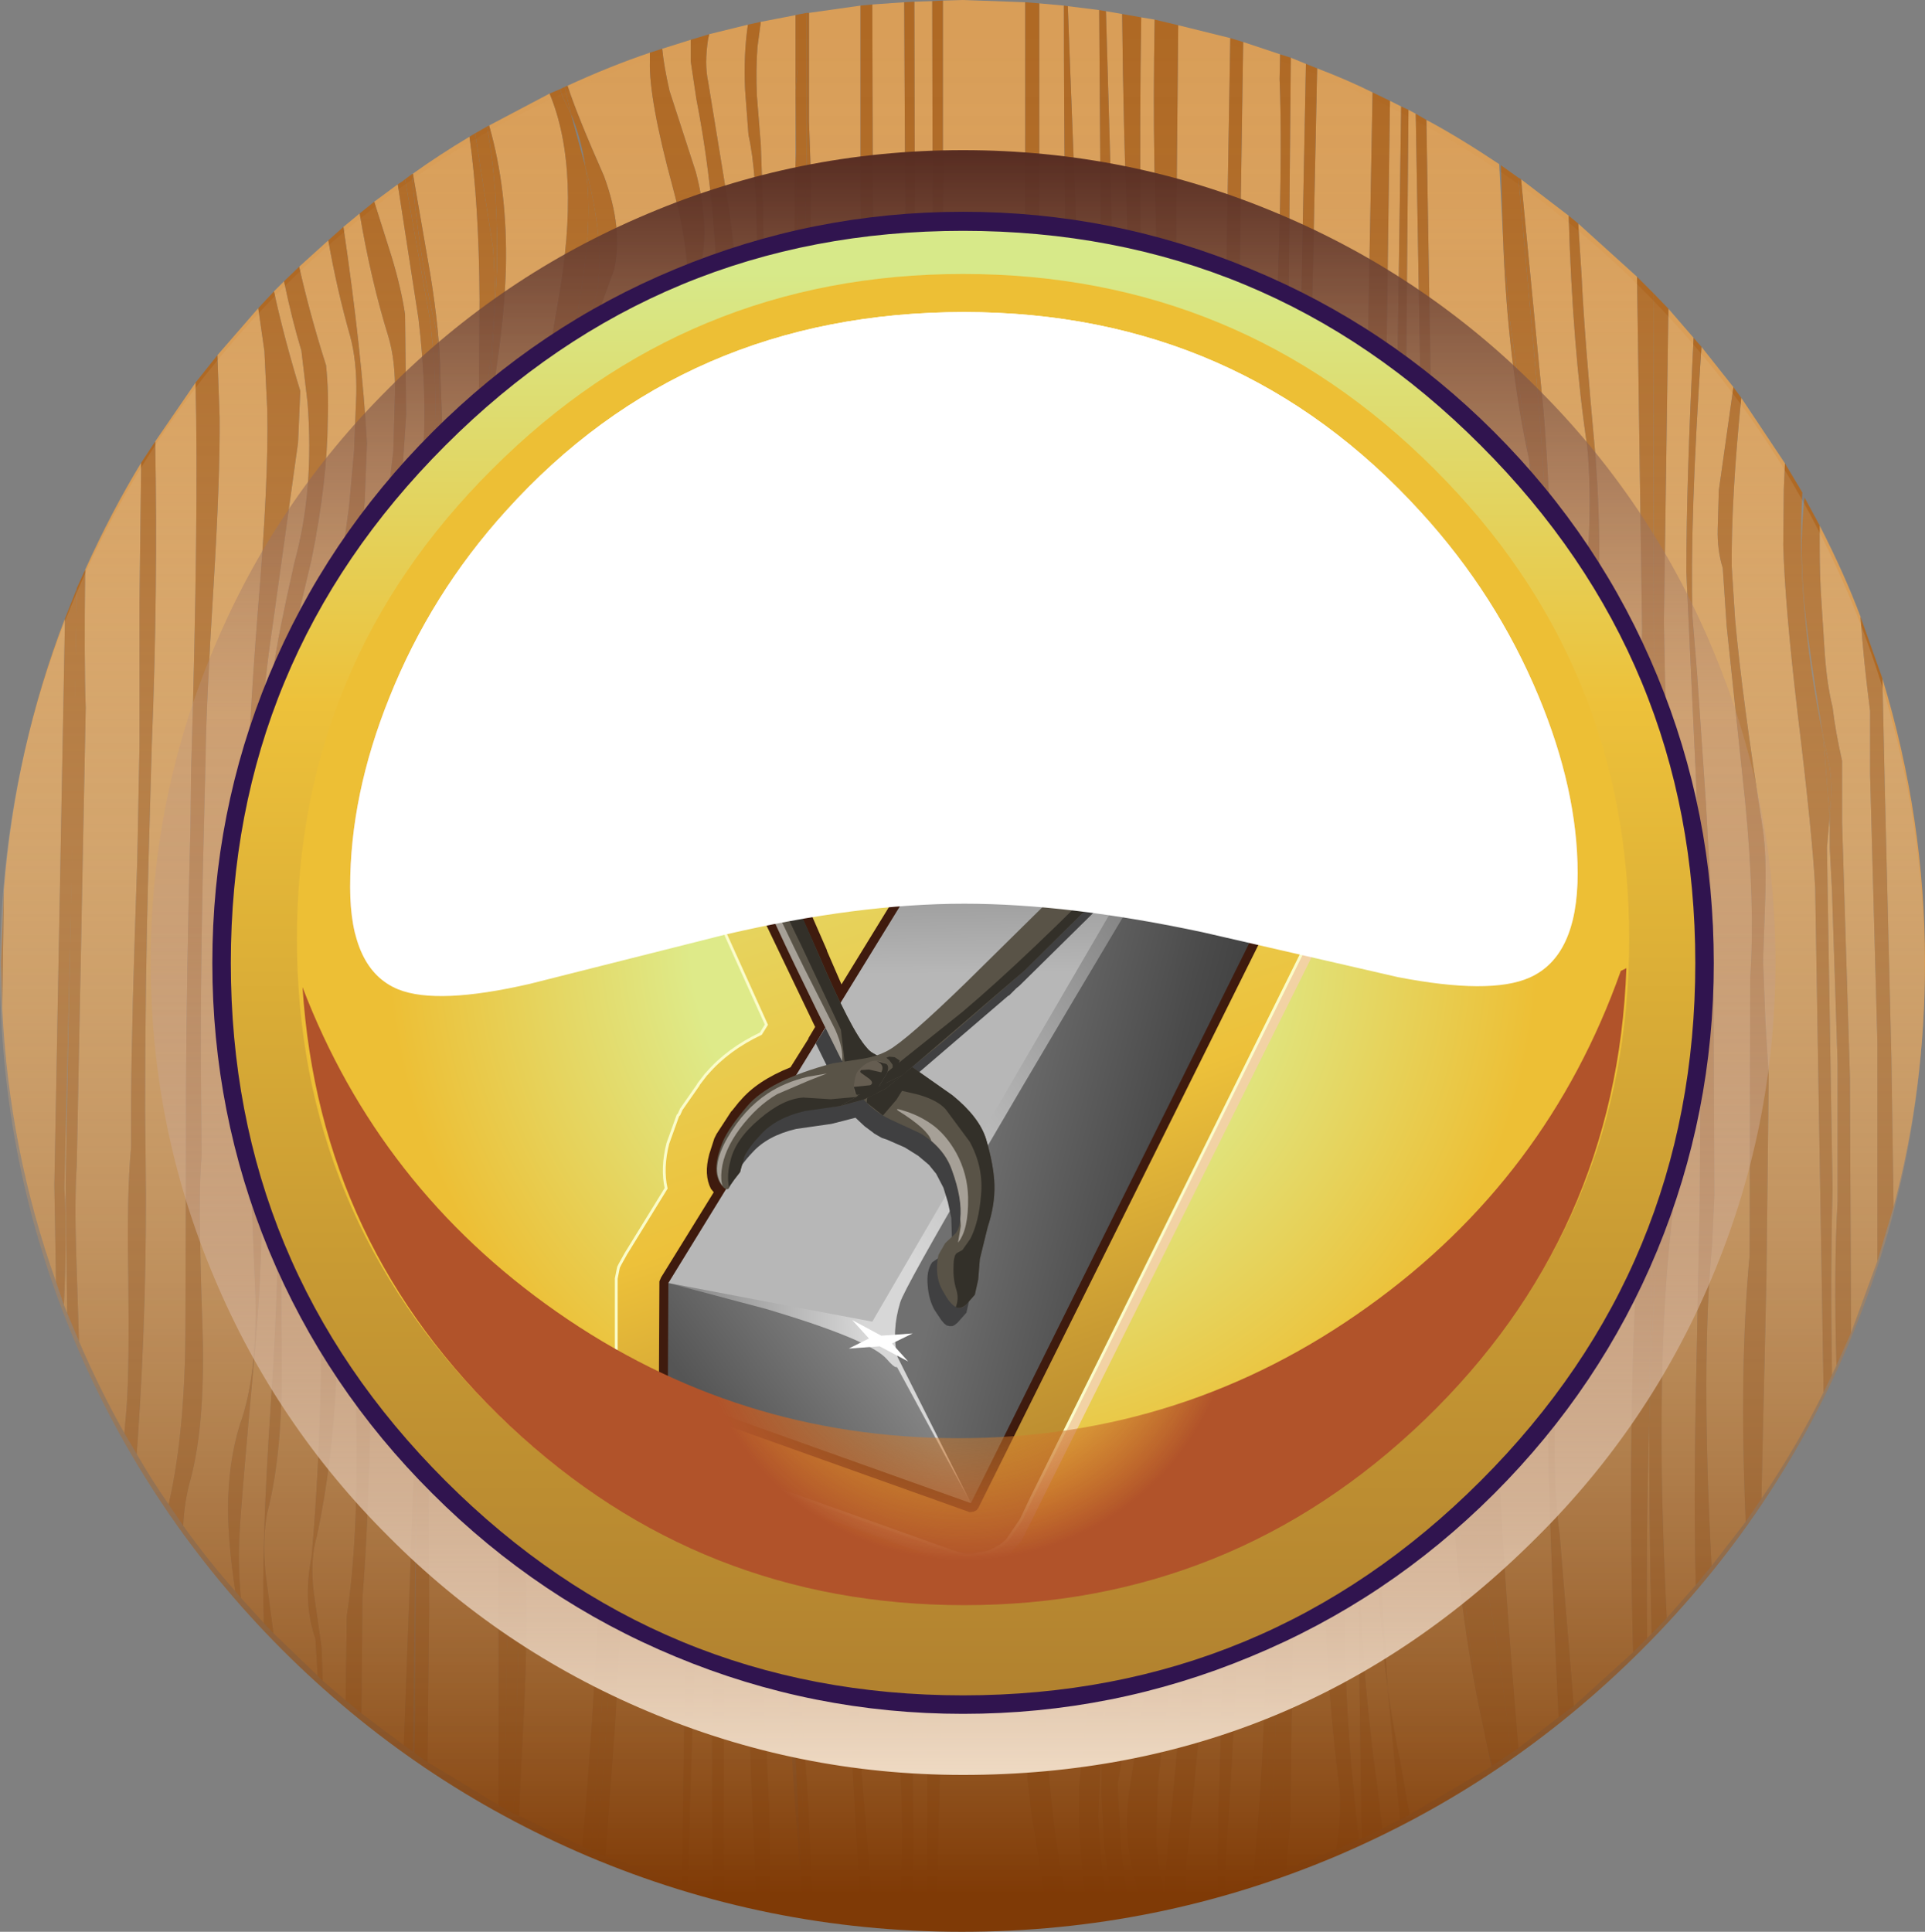 <?xml version="1.0" encoding="UTF-8" standalone="no"?>
<svg xmlns:xlink="http://www.w3.org/1999/xlink" height="172.4px" width="171.8px" xmlns="http://www.w3.org/2000/svg">
  <rect width="100%" height="100%" fill="#808080" stroke="none"/>
  <g transform="matrix(1.0, 0.0, 0.0, 1.0, 0.0, 0.0)">
    <use height="172.4" transform="matrix(1.0, 0.0, 0.0, 1.0, 0.0, 0.0)" width="171.8" xlink:href="#shape0"/>
    <use height="132.35" transform="matrix(1.0, 0.0, 0.0, 1.0, 19.8, 19.75)" width="132.35" xlink:href="#sprite0"/>
    <use height="134.05" transform="matrix(1.0, 0.0, 0.0, 1.0, 18.95, 18.9)" width="134.0" xlink:href="#shape3"/>
    <use height="118.65" transform="matrix(1.0, 0.0, 0.0, 1.0, 26.5, 24.45)" width="118.9" xlink:href="#sprite1"/>
    <use height="106.85" transform="matrix(1.0, 0.0, 0.0, 1.0, 52.65, 33.1)" width="70.15" xlink:href="#shape5"/>
    <use height="50.7" transform="matrix(1.0, 0.0, 0.0, 1.0, 65.35, 67.65)" width="44.15" xlink:href="#sprite2"/>
    <use height="62.4" transform="matrix(1.0, 0.0, 0.0, 1.0, 57.3, 54.3)" width="60.45" xlink:href="#shape7"/>
    <use height="56.85" transform="matrix(1.0, 0.0, 0.0, 1.0, 27.0, 86.4)" width="118.15" xlink:href="#sprite3"/>
    <use height="55.55" transform="matrix(1.0, 0.0, 0.0, 1.0, 31.25, 27.85)" width="109.55" xlink:href="#sprite4"/>
    <use height="61.05" transform="matrix(1.0, 0.0, 0.0, 1.0, 31.25, 27.85)" width="109.55" xlink:href="#sprite5"/>
  </g>
  <defs>
    <g id="shape0" transform="matrix(1.0, 0.0, 0.0, 1.0, 0.0, 0.0)">
      <path d="M115.2 5.15 L116.55 5.7 116.15 26.0 Q115.9 38.35 116.15 46.4 L116.1 50.5 Q115.95 61.75 115.2 70.95 L114.55 80.2 Q113.55 96.9 113.45 125.1 113.05 107.4 113.75 97.65 L113.8 93.95 Q113.95 84.1 114.45 75.55 L114.7 65.15 Q114.6 55.6 114.75 47.85 L114.85 44.45 115.2 5.15" fill="#d99e58" fill-rule="evenodd" stroke="none"/>
      <path d="M110.95 3.75 L114.25 4.85 114.2 7.05 Q114.45 12.95 114.1 23.4 113.7 35.45 113.75 39.9 L113.7 45.35 113.5 56.25 113.4 61.65 112.8 75.25 112.55 79.75 Q111.95 86.85 112.05 96.1 L112.15 99.4 Q112.2 110.1 112.9 131.6 113.35 150.95 112.15 164.0 L111.9 167.45 111.9 167.75 109.35 168.5 109.35 167.05 Q110.75 144.45 110.95 134.3 111.3 116.0 109.55 101.75 L109.3 98.5 Q108.75 89.75 109.15 82.25 L109.5 77.0 Q111.25 49.65 110.55 30.2 L110.95 3.75" fill="#d99e58" fill-rule="evenodd" stroke="none"/>
      <path d="M105.15 2.25 L109.8 3.4 109.35 30.2 109.35 52.1 Q109.3 65.0 108.75 74.1 L108.4 79.0 107.85 84.2 Q107.5 87.35 107.8 89.4 107.8 94.4 108.2 100.15 L108.5 103.75 Q110.4 116.0 109.65 135.55 108.6 162.7 108.7 167.5 L108.7 168.7 105.85 169.45 105.9 166.15 Q108.0 145.25 108.3 137.75 108.85 121.8 106.15 109.55 L104.85 104.9 103.35 100.15 Q102.25 97.15 103.55 92.05 105.1 85.9 104.95 83.65 L105.25 78.85 Q105.85 70.35 105.45 57.2 L104.85 35.25 105.15 2.25" fill="#d99e58" fill-rule="evenodd" stroke="none"/>
      <path d="M101.85 1.55 L103.05 1.75 Q102.8 15.45 103.45 26.05 L103.55 31.95 104.2 56.15 Q104.3 70.05 102.55 79.9 L102.05 85.05 Q101.7 87.7 101.6 90.3 101.9 94.85 102.95 100.95 L105.1 110.95 Q107.4 123.05 106.4 139.65 105.8 149.2 103.9 168.2 L103.95 169.85 103.85 169.9 103.7 167.85 Q103.15 166.05 103.2 163.45 L103.35 159.05 Q105.2 143.35 105.75 135.55 106.65 122.05 104.55 112.2 L103.2 107.65 101.4 102.6 Q100.75 100.4 100.5 97.2 L100.25 91.75 Q100.25 90.05 100.4 88.4 L100.75 85.0 101.05 80.4 Q102.7 71.2 102.35 56.65 L101.85 32.4 101.8 21.2 Q101.7 10.3 101.85 1.55" fill="#d99e58" fill-rule="evenodd" stroke="none"/>
      <path d="M125.7 9.8 L126.35 10.15 126.75 33.4 127.15 56.6 127.0 73.6 127.0 84.65 126.85 88.25 Q121.65 108.25 122.85 135.2 122.85 143.2 123.85 150.7 L124.95 162.4 123.35 163.2 123.0 160.05 Q118.3 126.75 125.4 88.4 L125.9 82.55 126.0 76.55 126.05 72.6 126.0 60.65 125.9 55.85 Q125.45 45.95 125.5 32.85 L125.7 9.8" fill="#d99e58" fill-rule="evenodd" stroke="none"/>
      <path d="M128.0 59.45 L127.7 35.05 127.3 10.7 Q130.2 12.25 133.8 14.65 L134.15 21.45 Q134.55 32.2 136.45 40.95 137.2 48.25 136.8 54.3 L135.3 60.75 133.85 73.95 Q133.65 76.9 133.8 80.9 L134.1 87.6 134.1 90.75 133.35 94.95 132.45 100.0 Q126.6 127.9 132.45 154.45 L133.1 157.65 125.8 161.95 124.95 157.1 Q124.35 154.3 123.85 150.7 L122.85 135.2 Q122.8 125.4 124.45 111.4 L127.2 88.0 127.5 84.1 Q127.9 77.75 127.7 72.35 L128.0 59.45" fill="#d99e58" fill-rule="evenodd" stroke="none"/>
      <path d="M124.05 9.0 L125.05 9.5 124.75 30.5 124.5 51.55 124.4 76.45 124.6 82.45 124.35 88.4 Q121.25 103.95 120.95 125.2 L121.5 162.0 121.55 164.05 121.25 164.15 120.55 157.1 Q119.3 141.6 120.7 119.8 122.7 95.0 123.4 82.4 L123.35 76.3 123.5 53.45 123.75 31.25 124.05 9.0" fill="#d99e58" fill-rule="evenodd" stroke="none"/>
      <path d="M67.55 8.55 Q67.45 6.15 67.6 4.2 L67.9 1.95 71.0 1.35 71.0 14.35 Q70.8 22.95 70.9 46.2 71.05 66.45 70.5 78.1 70.0 96.7 70.0 128.75 L70.35 150.5 Q70.7 158.55 71.5 167.95 L71.65 170.6 68.8 170.05 68.65 161.6 68.25 152.95 67.95 148.25 67.65 141.25 67.5 137.7 Q66.55 116.2 67.6 75.2 68.7 33.15 67.9 12.9 L67.55 8.55" fill="#d99e58" fill-rule="evenodd" stroke="none"/>
      <path d="M138.1 57.4 Q138.75 48.7 137.75 36.65 L135.75 16.0 140.0 19.25 Q140.35 31.15 141.65 39.8 142.0 43.4 141.8 47.9 L141.15 56.0 140.75 60.6 139.45 77.1 139.3 80.4 139.15 92.65 138.65 106.45 Q138.0 116.95 138.2 129.9 138.35 138.1 139.1 153.25 L135.5 156.0 Q134.3 141.55 133.85 132.65 133.2 119.75 133.55 109.1 L133.9 103.65 135.25 94.3 135.75 89.95 135.9 85.7 135.85 82.9 138.1 57.4" fill="#d99e58" fill-rule="evenodd" stroke="none"/>
      <path d="M80.7 0.2 L80.8 20.9 80.6 79.8 Q80.25 112.35 79.15 138.65 L79.25 143.2 79.65 147.7 80.0 152.4 Q80.65 160.8 80.45 166.25 L80.35 171.6 77.95 171.4 76.9 158.25 76.6 152.1 76.5 147.5 76.4 142.45 76.55 137.45 77.9 77.85 Q78.5 43.3 77.9 18.25 L77.85 0.4 80.7 0.2" fill="#d99e58" fill-rule="evenodd" stroke="none"/>
      <path d="M81.6 0.15 L83.2 0.1 83.25 26.3 83.5 54.55 Q83.5 73.45 83.75 83.0 L82.7 109.25 Q81.95 125.3 82.85 135.65 L82.9 140.65 82.75 150.6 82.75 171.7 81.45 171.65 Q81.6 162.7 81.35 152.2 L80.9 138.2 Q80.85 125.25 81.65 80.05 82.3 43.8 81.65 21.75 L81.6 0.15" fill="#d99e58" fill-rule="evenodd" stroke="none"/>
      <path d="M72.2 10.85 L72.2 1.15 76.8 0.5 76.8 17.35 Q77.15 43.9 76.65 76.6 L75.3 135.85 75.35 141.95 75.75 152.6 Q76.65 166.15 76.75 171.05 L76.8 171.3 72.6 170.75 72.1 160.5 71.4 150.2 71.0 138.4 Q71.0 110.1 71.75 63.15 L71.95 59.95 Q72.55 53.95 72.55 46.5 L72.2 33.1 72.4 16.5 72.2 10.85" fill="#d99e58" fill-rule="evenodd" stroke="none"/>
      <path d="M84.15 0.05 L85.95 0.0 91.5 0.2 91.5 52.8 Q91.65 58.05 91.45 62.7 L91.35 67.65 91.0 86.8 90.95 90.65 Q90.75 95.6 90.9 101.35 L91.05 106.65 91.0 111.5 Q90.75 118.05 91.15 128.15 L91.75 144.75 91.8 149.45 91.7 158.8 92.1 162.05 93.6 171.45 85.95 171.8 83.55 171.75 84.0 153.3 84.05 138.3 Q83.1 117.85 83.8 81.25 84.6 41.25 84.15 24.05 L84.15 0.05" fill="#d99e58" fill-rule="evenodd" stroke="none"/>
      <path d="M98.7 1.0 L100.15 1.25 Q100.25 11.85 100.65 21.15 L100.9 37.75 101.0 57.5 Q100.9 68.8 100.1 77.35 L99.8 82.5 99.05 95.65 99.05 100.05 100.55 104.1 102.2 108.85 103.45 113.65 Q105.0 123.65 104.0 136.3 103.35 143.85 100.9 159.05 100.1 163.9 101.35 167.95 L101.8 170.3 100.8 170.5 Q100.15 166.8 99.95 163.65 L99.75 159.2 100.95 152.05 Q103.5 136.55 103.75 129.15 104.2 115.95 100.15 106.5 L98.35 101.2 Q97.95 99.35 97.7 96.9 97.05 89.9 98.85 83.25 L99.25 78.45 Q100.25 59.3 99.5 36.85 L99.1 14.8 98.7 1.0" fill="#d99e58" fill-rule="evenodd" stroke="none"/>
      <path d="M95.5 5.95 L95.3 0.55 98.1 0.9 98.35 36.15 Q98.55 60.6 97.85 75.75 L97.05 84.5 Q96.2 90.8 96.9 97.6 L97.5 101.95 98.6 106.75 Q101.5 119.4 101.85 129.15 102.3 141.6 98.95 151.7 98.4 153.3 98.3 156.1 L98.3 160.3 98.5 164.15 Q98.8 167.5 99.55 170.7 L98.8 170.8 Q98.25 166.75 98.0 162.1 L98.6 149.25 Q99.85 136.05 99.85 127.95 99.85 116.3 97.6 106.85 L96.35 101.75 95.75 98.3 Q94.95 92.45 95.55 87.75 L96.3 73.95 Q97.15 60.9 96.8 41.3 L96.7 36.9 95.5 5.95" fill="#d99e58" fill-rule="evenodd" stroke="none"/>
      <path d="M92.75 0.3 L94.95 0.5 Q94.95 19.5 95.4 38.6 L95.5 43.25 96.25 59.2 Q96.5 68.15 95.6 74.95 L94.65 87.8 Q94.05 92.9 94.65 99.15 L96.2 107.95 Q98.45 116.85 98.6 127.75 98.75 136.45 97.5 147.95 L96.3 159.45 96.3 162.65 Q96.45 166.65 97.15 171.05 L95.55 171.25 Q94.45 166.25 94.0 162.2 L93.65 158.85 93.1 149.0 92.95 144.1 Q92.4 136.85 92.45 126.75 L92.6 109.7 92.4 104.1 92.0 87.2 92.5 70.2 92.75 46.0 92.75 0.3" fill="#d99e58" fill-rule="evenodd" stroke="none"/>
      <path d="M117.2 49.3 Q116.85 40.6 117.1 27.65 L117.55 6.1 Q120.3 7.15 122.5 8.25 L122.1 29.55 Q121.8 42.55 122.0 50.9 L121.7 74.4 121.7 78.9 121.5 83.4 118.5 121.35 Q117.35 142.9 119.55 159.55 119.75 161.95 119.25 165.05 L114.8 166.8 115.15 162.5 115.7 122.0 Q115.95 96.65 116.35 81.45 L116.9 73.55 Q117.25 67.0 117.25 54.0 L117.2 49.3" fill="#d99e58" fill-rule="evenodd" stroke="none"/>
      <path d="M49.85 40.8 L50.85 45.35 51.65 55.2 Q49.95 48.35 49.4 44.25 48.85 41.2 50.0 36.8 49.55 38.8 49.85 40.8" fill="#d99e58" fill-rule="evenodd" stroke="none"/>
      <path d="M52.55 123.2 L53.55 129.1 Q54.25 132.9 54.4 135.25 52.95 129.4 52.55 123.2" fill="#d99e58" fill-rule="evenodd" stroke="none"/>
      <path d="M62.15 89.85 L62.75 83.2 Q62.25 114.5 63.45 139.65 L63.55 143.5 63.55 168.8 61.35 168.2 62.1 144.8 62.15 139.55 61.05 114.85 Q60.6 100.6 62.15 89.85" fill="#d99e58" fill-rule="evenodd" stroke="none"/>
      <path d="M5.95 98.85 L5.85 105.8 6.0 117.2 5.7 116.45 Q6.0 110.05 5.75 106.05 L5.85 101.55 5.95 98.85" fill="#d99e58" fill-rule="evenodd" stroke="none"/>
      <path d="M142.3 57.1 Q143.1 50.45 142.4 40.8 141.4 30.0 141.15 24.6 L140.85 19.95 146.1 24.7 146.55 56.1 146.2 86.6 146.5 98.45 146.5 106.5 Q145.15 123.95 145.75 147.45 L140.45 152.25 139.2 137.0 Q138.3 130.25 139.15 120.3 L140.6 103.55 140.9 90.05 Q141.0 84.5 140.75 78.9 L140.95 75.5 142.0 61.8 142.3 57.1" fill="#d99e58" fill-rule="evenodd" stroke="none"/>
      <path d="M151.05 55.05 Q150.8 46.55 151.85 30.95 L154.7 34.55 153.4 43.75 153.3 47.2 Q153.25 49.1 153.75 50.7 L154.1 55.9 155.75 71.55 Q156.65 80.75 156.2 87.3 L156.15 112.0 Q155.2 122.15 155.8 135.8 L152.75 139.75 Q151.8 121.6 152.8 111.1 L153.0 106.7 152.9 83.5 152.25 71.65 151.45 59.95 151.05 55.05" fill="#d99e58" fill-rule="evenodd" stroke="none"/>
      <path d="M154.85 55.25 L154.55 50.55 Q154.5 44.5 155.4 35.5 L159.3 41.35 159.2 43.65 159.15 48.65 Q159.3 54.05 160.45 63.8 161.75 74.5 162.0 79.25 L162.75 124.25 Q160.35 129.1 157.2 133.75 L157.65 114.05 157.85 96.05 157.55 91.1 157.35 85.7 157.55 79.85 Q157.65 76.5 157.35 74.15 155.45 62.05 154.85 55.25" fill="#d99e58" fill-rule="evenodd" stroke="none"/>
      <path d="M148.6 60.7 L148.5 55.5 148.9 27.55 151.15 30.15 Q150.5 43.05 150.5 51.05 L151.35 69.3 151.85 82.5 151.7 107.3 151.35 124.3 Q151.15 134.45 151.35 141.45 L148.75 144.4 Q148.2 133.25 148.3 125.65 148.35 115.4 149.45 106.9 L149.6 102.4 149.55 97.65 149.2 93.0 149.15 84.1 148.6 60.7" fill="#d99e58" fill-rule="evenodd" stroke="none"/>
      <path d="M169.0 107.7 L168.8 94.45 168.2 69.8 168.0 60.55 Q171.8 73.05 171.8 85.9 171.8 97.2 169.0 107.7" fill="#d99e58" fill-rule="evenodd" stroke="none"/>
      <path d="M163.3 75.65 L163.5 79.5 164.0 94.85 164.0 107.25 Q163.65 113.25 163.9 121.85 L163.5 122.7 163.5 122.45 Q163.35 113.8 163.55 106.1 L163.05 75.65 163.3 72.85 163.3 75.65" fill="#d99e58" fill-rule="evenodd" stroke="none"/>
      <path d="M147.2 126.9 Q147.15 134.8 147.4 145.8 L147.0 146.2 Q146.9 135.95 147.2 126.9" fill="#d99e58" fill-rule="evenodd" stroke="none"/>
      <path d="M162.55 53.6 Q162.4 51.3 162.4 48.9 L162.4 46.9 Q164.65 51.3 166.05 55.05 166.3 58.8 166.9 63.45 L166.9 69.15 167.55 93.0 167.55 112.55 165.2 118.95 165.1 96.15 164.4 73.4 164.4 67.9 Q163.8 65.25 163.55 63.1 163.05 61.1 162.85 58.25 L162.55 53.6" fill="#d99e58" fill-rule="evenodd" stroke="none"/>
      <path d="M50.65 7.65 Q54.45 5.9 58.0 4.7 L58.0 5.45 Q57.9 8.85 60.05 16.75 61.95 23.8 61.15 28.05 L59.45 34.65 Q58.6 38.55 59.2 41.3 61.65 56.85 61.1 78.25 60.8 90.5 59.7 114.9 59.7 118.5 60.65 125.95 61.65 133.3 61.6 137.1 L61.55 142.2 Q61.15 147.6 61.05 155.1 L60.85 168.05 54.05 165.65 54.95 153.15 55.6 140.65 55.6 136.35 Q55.5 133.85 53.8 123.2 52.45 115.1 53.3 110.0 55.9 94.15 55.2 78.25 L55.25 76.6 Q55.25 72.3 54.45 67.6 53.3 57.0 50.85 45.35 L50.35 39.8 Q50.15 38.2 50.35 35.55 L50.75 34.3 52.9 29.3 54.8 24.1 Q55.65 20.45 53.9 15.7 51.55 10.4 50.65 7.65" fill="#d99e58" fill-rule="evenodd" stroke="none"/>
      <path d="M26.6 39.5 L26.8 34.9 Q25.35 30.15 24.45 26.0 L25.35 25.1 Q26.05 28.5 26.9 31.3 L27.45 35.95 Q28.05 43.7 26.3 50.1 24.85 56.5 24.4 59.65 23.7 64.95 24.25 69.05 L24.4 73.2 24.75 106.25 Q25.0 112.75 24.15 125.6 23.3 138.45 23.55 144.85 L21.5 142.6 Q21.2 139.45 21.4 136.5 21.5 134.35 22.75 120.55 23.6 110.85 23.25 104.4 L23.4 72.15 Q22.85 65.65 24.35 55.7 L26.6 39.5" fill="#d99e58" fill-rule="evenodd" stroke="none"/>
      <path d="M29.25 37.55 Q29.35 35.1 29.1 32.6 27.65 28.05 26.7 23.8 L29.3 21.45 Q30.05 25.75 31.25 30.0 31.85 32.2 31.8 35.15 L31.6 40.2 31.15 45.2 29.45 57.75 Q28.4 65.35 28.2 70.25 L28.4 85.9 Q28.35 88.85 28.65 94.55 L28.9 103.25 28.75 106.75 28.65 122.8 Q28.45 131.75 27.8 138.95 27.0 142.95 28.15 146.25 L28.35 149.55 24.4 145.75 23.7 140.4 Q23.4 137.35 23.85 135.0 25.25 129.7 25.15 121.05 25.0 110.2 25.35 107.05 L25.35 70.45 Q25.6 69.1 25.1 66.35 24.6 63.6 24.85 62.4 L27.8 49.95 Q29.2 43.05 29.25 37.55" fill="#d99e58" fill-rule="evenodd" stroke="none"/>
      <path d="M34.65 30.0 Q35.3 32.15 35.25 35.15 L35.1 40.25 34.5 45.3 32.4 57.95 Q31.25 65.4 31.45 70.7 L31.45 75.95 Q32.05 82.05 31.95 90.3 L31.65 104.35 31.6 109.1 31.8 126.65 Q32.0 137.35 30.95 144.2 L30.85 151.75 28.8 150.0 28.7 147.05 28.0 142.1 Q27.65 139.15 28.3 137.0 29.65 130.65 30.0 123.2 30.25 117.95 30.05 109.35 L29.8 105.2 29.75 94.6 Q29.8 88.0 29.4 84.0 L29.15 68.8 29.1 64.35 Q29.15 61.75 29.75 59.95 31.95 52.7 32.55 44.7 L32.75 39.55 Q32.3 31.45 30.65 20.25 L32.1 19.05 Q33.1 25.0 34.65 30.0" fill="#d99e58" fill-rule="evenodd" stroke="none"/>
      <path d="M36.25 37.0 L36.15 28.05 Q35.8 25.7 34.95 22.9 L33.4 18.0 35.5 16.45 37.35 28.45 Q38.15 35.25 37.75 40.6 L37.5 45.4 36.55 57.4 Q36.05 64.4 36.0 69.2 L36.05 73.45 36.85 114.0 36.95 118.5 Q37.2 126.55 36.85 133.6 L36.05 155.75 32.25 152.9 32.35 142.55 Q33.2 132.05 33.2 111.55 L33.15 68.4 Q33.15 63.15 34.25 54.95 L35.95 41.5 36.25 37.0" fill="#d99e58" fill-rule="evenodd" stroke="none"/>
      <path d="M39.5 38.75 L39.3 33.5 Q39.25 29.65 38.4 24.45 L36.85 15.5 Q39.15 13.85 41.9 12.2 42.75 18.25 42.8 26.7 L42.7 41.2 Q42.1 47.9 43.0 52.55 L43.15 53.05 Q43.5 57.3 44.95 64.85 46.55 73.2 46.95 76.6 47.75 84.4 46.45 90.35 44.75 101.5 44.35 114.1 44.05 123.85 44.5 137.7 L44.5 161.1 38.15 157.25 38.3 143.6 38.25 132.95 38.35 119.7 38.7 69.8 38.65 64.7 Q39.7 49.95 39.5 38.75" fill="#d99e58" fill-rule="evenodd" stroke="none"/>
      <path d="M7.65 63.15 Q7.5 59.1 7.6 50.85 9.95 45.65 12.6 41.3 L12.45 53.8 12.45 66.55 12.25 76.8 Q11.75 91.0 11.7 98.15 L11.7 102.4 Q11.3 106.6 11.45 114.05 11.55 122.0 11.3 125.6 L11.1 127.9 Q8.9 124.0 7.05 119.7 L6.8 111.9 Q6.65 107.15 6.85 103.95 L7.65 63.15" fill="#d99e58" fill-rule="evenodd" stroke="none"/>
      <path d="M0.2 90.0 L0.35 79.4 Q1.35 66.75 5.8 55.2 L4.85 105.75 5.0 114.4 Q0.8 102.6 0.2 90.0" fill="#d99e58" fill-rule="evenodd" stroke="none"/>
      <path d="M13.85 39.4 L17.45 34.15 Q17.75 45.75 17.05 69.0 L17.0 73.75 Q16.65 86.8 16.6 97.35 L16.6 102.05 16.55 118.1 Q16.55 127.6 15.1 134.05 L15.05 134.25 Q13.55 132.1 12.2 129.75 L12.3 128.4 Q13.15 115.9 13.0 103.65 L12.95 99.2 Q12.95 88.1 13.25 77.05 L13.55 66.4 Q14.1 52.85 13.85 39.4" fill="#d99e58" fill-rule="evenodd" stroke="none"/>
      <path d="M43.65 11.2 L49.05 8.35 Q51.9 15.2 49.8 26.95 47.45 40.2 48.4 45.2 L50.4 55.45 52.25 65.6 Q53.35 85.05 52.9 103.35 L52.35 106.05 Q51.0 113.25 51.85 122.25 L53.15 131.05 Q53.7 135.95 53.55 139.7 L53.45 143.6 52.8 154.2 52.0 164.8 46.3 162.05 46.65 155.0 Q47.1 147.05 46.95 141.0 L46.85 137.45 Q46.05 133.4 45.7 129.75 44.65 115.7 46.7 97.5 L46.75 97.3 47.9 87.4 Q48.95 79.25 47.85 70.0 47.0 62.65 44.45 52.55 L43.35 47.6 Q43.25 43.95 43.65 36.85 45.0 29.4 45.15 23.9 45.3 16.9 43.65 11.2" fill="#d99e58" fill-rule="evenodd" stroke="none"/>
      <path d="M19.6 37.25 L19.4 31.7 23.05 27.5 23.6 31.35 23.85 36.55 Q24.0 42.75 23.0 54.65 22.05 66.8 22.1 72.65 L22.3 103.5 22.8 115.75 Q22.95 122.9 21.4 127.15 20.35 130.6 20.35 134.65 20.35 137.7 21.0 142.0 18.55 139.25 16.35 136.15 16.45 134.0 17.0 132.05 18.4 126.8 18.05 117.8 17.65 106.75 18.0 103.1 L17.95 97.65 Q17.85 89.8 18.1 77.95 L18.35 67.65 Q18.4 62.9 19.05 52.45 19.65 42.6 19.6 37.25" fill="#d99e58" fill-rule="evenodd" stroke="none"/>
      <path d="M63.2 7.3 Q62.85 5.7 63.2 3.45 L63.3 3.05 66.75 2.2 Q66.35 4.9 66.5 8.05 L66.8 12.05 Q67.55 15.3 67.55 22.15 L66.75 81.05 Q66.1 117.15 66.85 140.15 L67.05 150.2 Q66.8 154.0 67.1 160.0 L67.55 169.8 64.6 169.1 64.6 136.05 64.1 126.7 Q63.6 120.55 63.6 117.35 63.4 106.2 64.25 75.15 64.95 48.5 64.1 32.95 64.1 32.0 64.65 30.5 L65.6 28.05 Q65.9 23.85 64.9 17.7 L63.2 7.3" fill="#d99e58" fill-rule="evenodd" stroke="none"/>
      <path d="M59.75 8.1 Q59.25 5.9 59.1 4.35 L61.65 3.55 61.65 5.5 62.15 8.85 Q64.1 18.8 64.1 30.5 L63.0 70.85 61.9 47.1 Q61.35 33.0 62.65 23.15 63.25 19.75 62.1 15.35 L59.75 8.1" fill="#d99e58" fill-rule="evenodd" stroke="none"/>
      <path d="M0.1 85.9 L0.35 79.4 0.2 90.0 0.1 85.9" fill="#af6924" fill-rule="evenodd" stroke="none"/>
      <path d="M5.8 55.2 L6.85 52.55 6.6 69.85 5.85 101.55 5.75 106.05 Q6.0 110.05 5.7 116.45 L5.0 114.4 4.85 105.75 5.8 55.2" fill="#af6924" fill-rule="evenodd" stroke="none"/>
      <path d="M6.85 52.5 L7.6 50.85 Q7.5 59.1 7.65 63.15 L6.85 103.95 Q6.65 107.15 6.8 111.9 L7.05 119.7 6.0 117.2 5.85 105.8 6.85 52.5" fill="#af6924" fill-rule="evenodd" stroke="none"/>
      <path d="M12.45 53.8 L12.6 41.3 13.85 39.4 Q14.1 52.85 13.55 66.4 L13.25 77.05 Q12.95 88.1 12.95 99.2 L13.0 103.65 Q13.15 115.9 12.3 128.4 L12.2 129.75 11.1 127.9 11.3 125.6 Q11.55 122.0 11.45 114.05 11.3 106.6 11.7 102.4 L11.7 98.15 Q11.75 91.0 12.25 76.8 L12.45 66.55 12.45 53.8" fill="#af6924" fill-rule="evenodd" stroke="none"/>
      <path d="M19.4 31.7 L19.6 37.25 Q19.65 42.6 19.05 52.45 18.4 62.9 18.35 67.65 L18.1 77.95 Q17.85 89.8 17.95 97.65 L18.0 103.1 Q17.65 106.75 18.05 117.8 18.4 126.8 17.0 132.05 16.45 134.0 16.35 136.15 L15.05 134.25 15.1 134.05 Q16.55 127.6 16.55 118.1 L16.6 102.05 16.6 97.35 Q16.65 86.8 17.0 73.75 L17.05 69.0 Q17.75 45.75 17.45 34.15 L19.4 31.7" fill="#af6924" fill-rule="evenodd" stroke="none"/>
      <path d="M23.85 36.55 L23.6 31.35 23.05 27.5 24.45 26.0 Q25.35 30.15 26.8 34.9 L26.6 39.5 24.35 55.7 Q22.85 65.65 23.4 72.15 L23.25 104.4 Q23.6 110.85 22.75 120.55 21.5 134.35 21.4 136.5 21.2 139.45 21.5 142.6 L21.0 142.0 Q20.35 137.7 20.35 134.65 20.35 130.6 21.4 127.15 22.95 122.9 22.8 115.75 L22.3 103.5 22.1 72.65 Q22.05 66.8 23.0 54.65 24.0 42.75 23.85 36.55" fill="#af6924" fill-rule="evenodd" stroke="none"/>
      <path d="M29.1 32.6 Q29.35 35.1 29.25 37.55 29.2 43.05 27.8 49.95 L24.85 62.4 Q24.6 63.6 25.1 66.35 25.6 69.1 25.35 70.45 L25.35 107.05 Q25.0 110.2 25.15 121.05 25.25 129.7 23.85 135.0 23.4 137.35 23.7 140.4 L24.4 145.75 23.55 144.85 Q23.3 138.45 24.15 125.6 25.0 112.75 24.75 106.25 L24.4 73.2 24.25 69.05 Q23.7 64.95 24.4 59.65 24.85 56.5 26.3 50.1 28.05 43.7 27.45 35.95 L26.9 31.3 Q26.05 28.5 25.35 25.1 L26.7 23.8 Q27.65 28.05 29.1 32.6" fill="#af6924" fill-rule="evenodd" stroke="none"/>
      <path d="M29.3 21.45 L30.65 20.25 Q32.3 31.45 32.75 39.55 L32.55 44.7 Q31.95 52.7 29.75 59.95 29.15 61.75 29.1 64.35 L29.15 68.8 29.4 84.0 Q29.8 88.0 29.75 94.6 L29.8 105.2 30.05 109.35 Q30.25 117.95 30.0 123.2 29.65 130.65 28.3 137.0 27.65 139.15 28.0 142.1 L28.7 147.05 28.8 150.0 28.35 149.55 28.15 146.25 Q27.0 142.95 27.8 138.95 28.45 131.75 28.65 122.8 L28.75 106.75 28.9 103.25 28.65 94.55 Q28.35 88.85 28.4 85.9 L28.2 70.25 Q28.4 65.35 29.45 57.75 L31.15 45.2 31.6 40.2 31.8 35.15 Q31.85 32.2 31.25 30.0 30.05 25.75 29.3 21.45" fill="#af6924" fill-rule="evenodd" stroke="none"/>
      <path d="M35.25 35.15 Q35.3 32.15 34.65 30.0 33.1 25.0 32.1 19.05 L33.4 18.0 34.95 22.9 Q35.8 25.7 36.15 28.05 L36.25 37.0 35.95 41.5 34.25 54.95 Q33.15 63.15 33.15 68.4 L33.2 111.55 Q33.2 132.05 32.35 142.55 L32.25 152.9 30.85 151.75 30.95 144.2 Q32.0 137.35 31.8 126.65 L31.6 109.1 31.65 104.35 31.95 90.3 Q32.05 82.05 31.45 75.95 L31.45 70.7 Q31.25 65.4 32.4 57.95 L34.5 45.3 35.1 40.25 35.25 35.15" fill="#af6924" fill-rule="evenodd" stroke="none"/>
      <path d="M36.75 15.55 L36.85 15.5 38.4 24.45 Q39.25 29.65 39.3 33.5 L39.5 38.75 Q39.7 49.95 38.65 64.7 L38.7 69.8 38.35 119.7 38.25 132.95 38.3 143.6 38.15 157.25 37.0 156.45 37.7 120.3 Q37.65 114.75 38.05 95.05 38.3 79.3 37.95 69.8 L37.9 65.0 Q37.95 60.75 38.35 54.15 L39.0 43.25 39.15 38.9 39.2 33.45 Q39.2 30.15 38.6 28.05 37.4 22.45 36.75 15.55" fill="#af6924" fill-rule="evenodd" stroke="none"/>
      <path d="M37.35 28.45 L35.5 16.45 Q35.85 16.25 36.15 16.0 L38.35 28.4 Q39.25 35.5 38.55 41.1 L38.1 45.7 37.0 57.25 Q36.55 63.7 36.95 68.65 L37.2 120.95 Q37.05 125.5 37.15 131.55 L36.85 156.3 36.05 155.75 36.85 133.6 Q37.2 126.55 36.95 118.5 L36.85 114.0 36.05 73.45 36.0 69.2 Q36.05 64.4 36.55 57.4 L37.5 45.4 37.75 40.6 Q38.15 35.25 37.35 28.45" fill="#af6924" fill-rule="evenodd" stroke="none"/>
      <path d="M36.15 16.0 L36.75 15.55 Q37.4 22.45 38.6 28.05 39.2 30.15 39.2 33.45 L39.15 38.9 39.0 43.25 38.35 54.15 Q37.95 60.75 37.9 65.0 L37.95 69.8 Q38.3 79.3 38.05 95.05 37.65 114.75 37.7 120.3 L37.5 144.05 37.05 152.9 37.15 131.55 Q37.05 125.5 37.2 120.95 L36.95 68.65 Q36.55 63.7 37.0 57.25 L38.1 45.7 38.55 41.1 Q39.25 35.5 38.35 28.4 L36.15 16.0" fill="#af6924" fill-rule="evenodd" stroke="none"/>
      <path d="M43.65 36.85 Q43.25 43.95 43.35 47.6 42.65 43.5 43.0 40.3 L43.65 36.85" fill="#af6924" fill-rule="evenodd" stroke="none"/>
      <path d="M43.15 53.05 L44.95 60.4 47.1 73.5 47.4 80.05 Q47.6 86.9 45.5 108.1 43.75 125.75 45.4 136.65 L45.0 161.4 44.5 161.1 44.5 137.7 Q44.05 123.85 44.35 114.1 44.75 101.5 46.45 90.35 47.75 84.4 46.95 76.6 46.55 73.2 44.95 64.85 43.5 57.3 43.15 53.05" fill="#af6924" fill-rule="evenodd" stroke="none"/>
      <path d="M41.9 12.2 L42.4 11.9 44.0 22.15 Q44.35 26.15 43.8 31.75 L42.7 41.2 42.8 26.7 Q42.75 18.25 41.9 12.2" fill="#af6924" fill-rule="evenodd" stroke="none"/>
      <path d="M45.85 131.35 Q46.2 134.3 46.85 137.45 L46.95 141.0 Q47.1 147.05 46.65 155.0 L46.3 162.05 45.85 161.85 45.95 158.85 46.4 140.7 45.85 131.35" fill="#af6924" fill-rule="evenodd" stroke="none"/>
      <path d="M44.95 60.4 Q44.0 55.15 43.5 50.6 L43.35 47.6 44.45 52.55 Q47.0 62.65 47.85 70.0 48.95 79.25 47.9 87.4 L47.75 88.9 Q48.3 82.0 47.1 73.5 46.6 68.05 44.95 60.4" fill="#af6924" fill-rule="evenodd" stroke="none"/>
      <path d="M42.7 41.2 Q42.7 47.45 43.0 51.6 L43.15 53.05 43.0 52.55 Q42.1 47.9 42.7 41.2" fill="#af6924" fill-rule="evenodd" stroke="none"/>
      <path d="M43.45 11.3 L43.65 11.2 Q45.3 16.9 45.15 23.9 45.0 29.4 43.65 36.85 L44.35 24.1 Q44.5 16.9 43.45 11.3" fill="#af6924" fill-rule="evenodd" stroke="none"/>
      <path d="M42.4 11.9 L43.45 11.3 Q44.5 16.9 44.35 24.1 L43.65 36.85 43.0 40.3 Q42.65 43.5 43.35 47.6 L43.5 50.6 Q44.0 55.15 44.95 60.4 L43.15 53.05 43.0 51.6 Q42.7 47.45 42.7 41.2 L43.8 31.75 Q44.35 26.15 44.0 22.15 L42.4 11.9" fill="#af6924" fill-rule="evenodd" stroke="none"/>
      <path d="M45.5 108.1 Q47.6 86.9 47.4 80.05 L47.1 73.5 Q48.3 82.0 47.75 88.9 L46.75 97.3 46.7 97.5 Q45.65 107.15 45.35 113.65 44.95 122.4 45.7 129.75 L46.4 140.7 45.95 158.85 45.85 161.85 45.0 161.4 45.4 136.65 Q43.75 125.75 45.5 108.1" fill="#af6924" fill-rule="evenodd" stroke="none"/>
      <path d="M55.25 76.6 L55.2 78.25 Q55.0 72.95 54.45 67.6 55.25 72.3 55.25 76.6" fill="#af6924" fill-rule="evenodd" stroke="none"/>
      <path d="M49.05 8.35 L50.0 7.95 50.2 8.6 50.95 10.15 52.25 14.9 Q52.9 19.15 51.95 25.45 L50.4 35.4 50.0 36.8 Q48.85 41.2 49.4 44.25 49.95 48.35 51.65 55.2 L52.25 65.6 50.4 55.45 48.4 45.2 Q47.45 40.2 49.8 26.95 51.9 15.2 49.05 8.35" fill="#af6924" fill-rule="evenodd" stroke="none"/>
      <path d="M52.35 106.05 L52.9 103.35 52.8 106.1 Q52.3 112.7 52.35 117.65 L52.35 117.85 Q52.15 120.2 52.55 123.2 52.95 129.4 54.4 135.25 L54.5 136.7 54.35 141.65 53.65 153.35 52.75 165.1 52.0 164.8 52.8 154.2 53.45 143.6 53.55 139.7 Q53.7 135.95 53.15 131.05 L51.85 122.25 Q51.0 113.25 52.35 106.05" fill="#af6924" fill-rule="evenodd" stroke="none"/>
      <path d="M54.35 90.5 L52.9 103.35 Q53.35 85.05 52.25 65.6 54.65 79.85 54.35 90.5" fill="#af6924" fill-rule="evenodd" stroke="none"/>
      <path d="M52.8 106.1 L53.2 101.65 Q54.1 96.35 54.35 90.5 L55.2 78.25 Q55.9 94.15 53.3 110.0 52.45 115.1 53.8 123.2 55.5 133.85 55.6 136.35 L55.6 140.65 54.95 153.15 54.05 165.65 53.3 165.35 54.2 153.15 Q54.65 146.15 54.7 140.95 L54.55 135.9 54.4 135.25 Q54.25 132.9 53.55 129.1 L52.55 123.2 52.35 117.65 52.8 106.1" fill="#af6924" fill-rule="evenodd" stroke="none"/>
      <path d="M50.95 10.15 L50.4 7.75 50.65 7.65 Q51.55 10.4 53.9 15.7 55.65 20.45 54.8 24.1 L52.9 29.3 50.8 34.2 53.3 26.05 Q54.0 21.4 52.25 14.9 51.85 12.25 50.95 10.15" fill="#af6924" fill-rule="evenodd" stroke="none"/>
      <path d="M51.65 55.2 L50.85 45.35 Q53.3 57.0 54.45 67.6 53.85 64.15 51.65 55.2" fill="#af6924" fill-rule="evenodd" stroke="none"/>
      <path d="M49.85 40.8 Q49.55 38.8 50.0 36.8 L50.35 35.55 Q50.15 38.2 50.35 39.8 L50.85 45.35 49.85 40.8" fill="#af6924" fill-rule="evenodd" stroke="none"/>
      <path d="M53.3 26.05 L50.75 34.3 50.4 35.4 51.95 25.45 Q52.9 19.15 52.25 14.9 54.0 21.4 53.3 26.05" fill="#af6924" fill-rule="evenodd" stroke="none"/>
      <path d="M54.55 135.9 L54.7 140.95 Q54.65 146.15 54.2 153.15 L53.3 165.35 52.75 165.1 53.65 153.35 54.35 141.65 54.5 136.7 54.4 135.25 54.55 135.9" fill="#af6924" fill-rule="evenodd" stroke="none"/>
      <path d="M54.35 90.5 Q54.65 79.85 52.25 65.6 L51.65 55.2 Q53.85 64.15 54.45 67.6 55.0 72.95 55.2 78.25 L54.35 90.5" fill="#af6924" fill-rule="evenodd" stroke="none"/>
      <path d="M50.4 7.75 L50.95 10.15 50.2 8.6 50.0 7.95 50.4 7.75" fill="#af6924" fill-rule="evenodd" stroke="none"/>
      <path d="M58.0 5.45 L58.0 4.7 59.1 4.35 Q59.25 5.9 59.75 8.1 L62.1 15.35 Q63.25 19.75 62.65 23.15 61.35 33.0 61.9 47.1 L63.0 70.85 62.75 83.2 62.15 89.85 Q60.6 100.6 61.05 114.85 L62.15 139.55 62.1 144.8 61.35 168.2 60.85 168.05 61.05 155.1 Q61.15 147.6 61.55 142.2 L61.6 137.1 Q61.65 133.3 60.65 125.95 59.7 118.5 59.7 114.9 60.8 90.5 61.1 78.25 61.65 56.85 59.2 41.3 58.6 38.55 59.45 34.65 L61.15 28.05 Q61.95 23.8 60.05 16.75 57.9 8.85 58.0 5.45" fill="#af6924" fill-rule="evenodd" stroke="none"/>
      <path d="M61.65 5.5 L61.65 3.55 63.3 3.05 63.2 3.45 Q62.85 5.7 63.2 7.3 L64.9 17.7 Q65.9 23.85 65.6 28.05 L64.65 30.5 Q64.1 32.0 64.1 32.95 64.95 48.5 64.25 75.15 63.4 106.2 63.6 117.35 63.6 120.55 64.1 126.7 L64.6 136.05 64.6 169.1 63.55 168.8 63.55 143.5 63.45 139.65 Q62.25 114.5 62.75 83.2 63.15 77.5 63.0 70.85 L64.1 30.5 Q64.1 18.8 62.15 8.85 L61.65 5.5" fill="#af6924" fill-rule="evenodd" stroke="none"/>
      <path d="M66.5 8.05 Q66.35 4.9 66.75 2.2 L67.9 1.95 67.6 4.2 Q67.45 6.15 67.55 8.55 L67.9 12.9 Q68.7 33.15 67.6 75.2 66.55 116.2 67.5 137.7 L67.65 141.25 67.95 148.25 68.25 152.95 68.65 161.6 68.8 170.05 67.55 169.8 67.1 160.0 Q66.8 154.0 67.05 150.2 L66.85 140.15 Q66.1 117.15 66.75 81.05 L67.55 22.15 Q67.55 15.3 66.8 12.05 L66.5 8.05" fill="#af6924" fill-rule="evenodd" stroke="none"/>
      <path d="M71.0 14.35 L71.0 13.55 71.05 14.5 Q71.55 36.8 70.9 71.55 L70.3 100.1 Q70.25 87.4 70.5 78.1 71.05 66.45 70.9 46.2 70.8 22.95 71.0 14.35" fill="#af6924" fill-rule="evenodd" stroke="none"/>
      <path d="M72.2 1.15 L72.2 10.85 72.4 16.5 72.2 33.1 Q71.75 21.4 72.0 14.55 L72.0 1.15 72.2 1.15" fill="#af6924" fill-rule="evenodd" stroke="none"/>
      <path d="M71.0 8.1 L71.0 1.35 71.2 1.3 71.2 6.05 71.0 8.1" fill="#af6924" fill-rule="evenodd" stroke="none"/>
      <path d="M71.0 138.4 L71.4 150.2 72.1 160.5 72.6 170.75 72.45 170.7 72.45 170.4 Q71.5 161.65 71.15 149.5 L71.1 144.25 70.95 140.75 70.95 137.3 70.75 100.25 Q70.7 78.7 71.75 63.15 71.0 110.1 71.0 138.4" fill="#af6924" fill-rule="evenodd" stroke="none"/>
      <path d="M72.2 33.1 L72.55 46.5 Q72.55 53.95 71.95 59.95 L71.75 63.15 72.2 33.1" fill="#af6924" fill-rule="evenodd" stroke="none"/>
      <path d="M71.05 14.5 L71.0 8.1 71.2 6.05 71.2 1.3 72.0 1.15 72.0 14.55 Q71.75 21.4 72.2 33.1 L71.75 63.15 Q70.7 78.7 70.75 100.25 L70.95 137.3 70.95 140.75 71.1 144.25 71.15 149.5 Q71.5 161.65 72.45 170.4 L72.45 170.7 71.7 170.6 69.95 135.85 70.0 128.75 70.9 71.55 Q71.55 36.8 71.05 14.5" fill="#af6924" fill-rule="evenodd" stroke="none"/>
      <path d="M76.8 0.5 L77.85 0.4 77.9 18.25 Q78.5 43.3 77.9 77.85 L76.55 137.45 76.4 142.45 76.5 147.5 76.6 152.1 76.9 158.25 77.95 171.4 76.8 171.3 76.75 171.05 Q76.65 166.15 75.75 152.6 L75.35 141.95 75.3 135.85 76.65 76.6 Q77.15 43.9 76.8 17.35 L76.8 0.5" fill="#af6924" fill-rule="evenodd" stroke="none"/>
      <path d="M80.7 0.2 L81.6 0.15 81.65 21.75 Q82.3 43.8 81.65 80.05 80.85 125.25 80.9 138.2 L81.35 152.2 Q81.6 162.7 81.45 171.65 L80.35 171.6 80.45 166.25 Q80.65 160.8 80.0 152.4 L79.65 147.7 79.25 143.2 79.15 138.65 Q80.25 112.35 80.6 79.8 L80.8 20.9 80.7 0.2" fill="#af6924" fill-rule="evenodd" stroke="none"/>
      <path d="M83.2 0.1 L84.15 0.05 84.15 24.05 Q84.6 41.25 83.8 81.25 83.1 117.85 84.05 138.3 L84.0 153.3 83.55 171.75 82.75 171.7 82.75 150.6 82.9 140.65 82.85 135.65 Q81.95 125.3 82.7 109.25 L83.75 83.0 Q83.5 73.45 83.5 54.55 L83.25 26.3 83.2 0.1" fill="#af6924" fill-rule="evenodd" stroke="none"/>
      <path d="M91.5 0.2 L92.75 0.3 92.75 46.0 92.5 70.2 92.0 87.2 92.4 104.1 92.6 109.7 92.45 126.75 Q92.4 136.85 92.95 144.1 L93.1 149.0 93.65 158.85 94.0 162.2 Q94.45 166.25 95.55 171.25 L93.6 171.45 92.1 162.05 91.7 158.8 91.8 149.45 91.75 144.75 91.15 128.15 Q90.75 118.05 91.0 111.5 L91.05 106.65 90.9 101.35 Q90.75 95.6 90.95 90.65 L91.0 86.8 91.35 67.65 91.45 62.7 Q91.65 58.05 91.5 52.8 L91.5 0.2" fill="#af6924" fill-rule="evenodd" stroke="none"/>
      <path d="M94.95 0.5 L95.3 0.55 95.5 5.95 96.7 36.9 96.8 41.3 Q97.15 60.9 96.3 73.95 L95.55 87.75 Q94.95 92.45 95.75 98.3 L96.35 101.75 97.6 106.85 Q99.85 116.3 99.85 127.95 99.85 136.05 98.6 149.25 L98.0 162.1 Q98.25 166.75 98.8 170.8 L97.15 171.05 Q96.45 166.65 96.3 162.65 L96.3 159.45 97.5 147.95 Q98.75 136.45 98.6 127.75 98.45 116.85 96.2 107.95 L94.65 99.15 Q94.05 92.9 94.65 87.8 L95.6 74.95 Q96.5 68.15 96.25 59.2 L95.5 43.25 95.4 38.6 Q94.95 19.5 94.95 0.5" fill="#af6924" fill-rule="evenodd" stroke="none"/>
      <path d="M98.1 0.9 L98.7 1.0 99.1 14.8 99.5 36.85 Q100.25 59.3 99.25 78.45 L98.85 83.25 Q97.05 89.9 97.7 96.9 97.95 99.35 98.35 101.2 L100.15 106.5 Q104.2 115.95 103.75 129.15 103.5 136.55 100.95 152.05 L99.75 159.2 99.95 163.65 Q100.15 166.8 100.8 170.5 L99.55 170.7 Q98.8 167.5 98.5 164.15 L98.3 160.3 98.3 156.1 Q98.4 153.3 98.95 151.7 102.3 141.6 101.85 129.15 101.5 119.4 98.6 106.75 L97.5 101.95 96.9 97.6 Q96.2 90.8 97.05 84.5 L97.85 75.75 Q98.55 60.6 98.35 36.15 L98.1 0.9" fill="#af6924" fill-rule="evenodd" stroke="none"/>
      <path d="M100.15 1.25 L101.85 1.55 Q101.7 10.3 101.8 21.2 L101.85 32.4 102.35 56.65 Q102.7 71.2 101.05 80.4 L100.75 85.0 100.4 88.4 Q100.25 90.05 100.25 91.75 L100.5 97.2 Q100.75 100.4 101.4 102.6 L103.2 107.65 104.55 112.2 Q106.65 122.05 105.75 135.55 105.2 143.35 103.35 159.05 L103.2 163.45 Q103.15 166.05 103.7 167.85 L103.85 169.9 101.8 170.3 101.35 167.95 Q100.1 163.9 100.9 159.05 103.35 143.85 104.0 136.3 105.0 123.65 103.45 113.65 L102.2 108.85 100.55 104.1 99.05 100.05 99.05 95.65 99.8 82.5 100.1 77.35 Q100.9 68.8 101.0 57.5 L100.9 37.75 100.65 21.15 Q100.25 11.85 100.15 1.25" fill="#af6924" fill-rule="evenodd" stroke="none"/>
      <path d="M103.05 1.75 L105.15 2.25 104.85 35.25 105.45 57.2 Q105.85 70.35 105.25 78.85 L104.95 83.65 Q105.1 85.9 103.55 92.05 102.25 97.15 103.35 100.15 L104.85 104.9 106.15 109.55 Q108.85 121.8 108.3 137.75 108.0 145.25 105.9 166.15 L105.85 169.45 103.95 169.85 103.9 168.2 Q105.8 149.2 106.4 139.65 107.4 123.05 105.1 110.95 L102.95 100.95 Q101.9 94.85 101.6 90.3 101.7 87.7 102.05 85.05 L102.55 79.9 Q104.3 70.05 104.2 56.15 L103.55 31.95 103.45 26.05 Q102.8 15.45 103.05 1.75" fill="#af6924" fill-rule="evenodd" stroke="none"/>
      <path d="M109.8 3.4 L110.95 3.75 110.55 30.2 Q111.25 49.65 109.5 77.0 L109.15 82.25 Q108.75 89.75 109.3 98.5 L109.55 101.75 Q111.3 116.0 110.95 134.3 110.75 144.45 109.35 167.05 L109.35 168.5 108.7 168.7 108.7 167.5 Q108.6 162.7 109.65 135.55 110.4 116.0 108.5 103.75 L108.2 100.15 Q107.8 94.4 107.8 89.4 107.5 87.35 107.85 84.2 L108.4 79.0 108.75 74.1 Q109.3 65.0 109.35 52.1 L109.35 30.2 109.8 3.4" fill="#af6924" fill-rule="evenodd" stroke="none"/>
      <path d="M114.2 7.05 L114.25 4.85 115.2 5.15 114.85 44.45 114.75 47.85 Q114.6 55.6 114.7 65.15 L114.45 75.55 Q113.95 84.1 113.8 93.95 L113.75 97.65 Q113.05 107.4 113.45 125.1 113.35 154.7 112.85 167.45 L111.9 167.75 111.9 167.45 112.15 164.0 Q113.35 150.95 112.9 131.6 112.2 110.1 112.15 99.4 L112.05 96.1 Q111.95 86.85 112.55 79.75 L112.8 75.25 113.4 61.65 113.5 56.25 113.7 45.35 113.75 39.9 Q113.7 35.45 114.1 23.4 114.45 12.95 114.2 7.05" fill="#af6924" fill-rule="evenodd" stroke="none"/>
      <path d="M116.55 5.7 L117.55 6.1 117.1 27.65 Q116.85 40.6 117.2 49.3 L117.25 54.0 Q117.25 67.0 116.9 73.55 L116.35 81.45 Q115.95 96.65 115.7 122.0 L115.15 162.5 114.8 166.8 113.0 167.4 113.3 164.8 Q114.0 156.15 113.9 144.95 L113.45 125.1 Q113.55 96.9 114.55 80.2 L115.2 70.95 Q115.95 61.75 116.1 50.5 L116.15 46.4 Q115.9 38.35 116.15 26.0 L116.55 5.7" fill="#af6924" fill-rule="evenodd" stroke="none"/>
      <path d="M113.45 125.1 L113.9 144.95 Q114.0 156.15 113.3 164.8 L113.0 167.4 112.85 167.45 Q113.35 154.7 113.45 125.1" fill="#af6924" fill-rule="evenodd" stroke="none"/>
      <path d="M122.5 8.25 L124.05 9.0 123.75 31.25 123.5 53.45 123.35 76.3 123.4 82.4 Q122.7 95.0 120.7 119.8 119.3 141.6 120.55 157.1 L121.25 164.15 119.25 165.05 Q119.75 161.95 119.55 159.55 117.35 142.9 118.5 121.35 L121.5 83.4 121.7 78.9 121.7 74.4 122.0 50.9 Q121.8 42.55 122.1 29.55 L122.5 8.25" fill="#af6924" fill-rule="evenodd" stroke="none"/>
      <path d="M125.05 9.5 L125.7 9.8 125.5 32.85 Q125.45 45.95 125.9 55.85 L126.0 60.65 126.05 72.6 126.0 76.55 125.9 82.55 125.4 88.4 Q118.3 126.75 123.0 160.05 L123.35 163.2 121.55 164.05 121.5 162.0 120.95 125.2 Q121.25 103.95 124.35 88.4 L124.6 82.45 124.4 76.45 124.5 51.55 124.75 30.5 125.05 9.5" fill="#af6924" fill-rule="evenodd" stroke="none"/>
      <path d="M123.85 150.7 Q122.85 143.2 122.85 135.2 L123.85 150.7" fill="#af6924" fill-rule="evenodd" stroke="none"/>
      <path d="M123.85 150.7 Q124.35 154.3 124.95 157.1 L125.8 161.95 124.95 162.4 123.85 150.7" fill="#af6924" fill-rule="evenodd" stroke="none"/>
      <path d="M126.35 10.15 L127.3 10.7 127.7 35.05 128.0 59.45 127.7 72.35 Q127.9 77.75 127.5 84.1 L127.2 88.0 124.45 111.4 Q122.8 125.4 122.85 135.2 121.65 108.25 126.85 88.25 L127.0 84.65 127.0 73.6 127.15 56.6 126.75 33.4 126.35 10.15" fill="#af6924" fill-rule="evenodd" stroke="none"/>
      <path d="M134.15 21.45 L134.75 28.55 136.45 40.95 Q134.55 32.2 134.15 21.45" fill="#af6924" fill-rule="evenodd" stroke="none"/>
      <path d="M135.3 60.75 L136.8 54.3 136.5 57.65 134.5 74.45 Q134.95 80.25 134.55 86.1 L134.25 89.9 134.1 90.75 134.1 87.6 133.8 80.9 Q133.65 76.9 133.85 73.95 L135.3 60.75" fill="#af6924" fill-rule="evenodd" stroke="none"/>
      <path d="M135.15 92.7 L135.85 82.9 135.9 85.7 135.75 89.95 135.25 94.3 134.15 100.65 Q134.6 96.0 135.15 92.7" fill="#af6924" fill-rule="evenodd" stroke="none"/>
      <path d="M134.1 92.1 L132.45 101.8 Q127.75 130.1 132.45 154.45 126.6 127.9 132.45 100.0 L133.35 94.95 134.1 90.75 134.1 92.1" fill="#af6924" fill-rule="evenodd" stroke="none"/>
      <path d="M135.75 16.0 L137.75 36.65 Q138.75 48.7 138.1 57.4 L135.85 82.9 136.0 73.95 Q136.2 69.5 136.7 64.0 L137.2 59.0 Q137.2 57.75 137.7 55.3 L138.2 51.6 Q138.0 44.35 137.1 33.65 L135.5 15.85 135.75 16.0" fill="#af6924" fill-rule="evenodd" stroke="none"/>
      <path d="M134.15 100.65 L133.55 109.1 Q133.2 119.75 133.85 132.65 134.3 141.55 135.5 156.0 L134.85 156.45 Q133.85 147.25 132.3 139.45 131.0 132.3 131.5 123.55 131.7 119.1 133.05 108.05 L134.15 100.65" fill="#af6924" fill-rule="evenodd" stroke="none"/>
      <path d="M137.2 44.25 Q138.25 48.35 136.8 54.3 137.2 48.25 136.45 40.95 L137.2 44.25" fill="#af6924" fill-rule="evenodd" stroke="none"/>
      <path d="M134.75 28.55 L134.15 21.45 133.95 14.75 135.5 15.85 137.1 33.65 Q138.0 44.35 138.2 51.6 L137.7 55.3 Q137.2 57.75 137.2 59.0 L136.7 64.0 Q136.2 69.5 136.0 73.95 L135.15 92.7 Q134.6 96.0 134.15 100.65 L133.05 108.05 Q131.7 119.1 131.5 123.55 131.0 132.3 132.3 139.45 133.85 147.25 134.85 156.45 L133.2 157.55 Q132.75 156.1 132.45 154.45 127.75 130.1 132.45 101.8 L134.1 92.1 134.1 90.75 134.25 89.9 134.55 86.1 Q134.95 80.25 134.5 74.45 L136.5 57.65 136.8 54.3 Q138.25 48.35 137.2 44.25 L136.45 40.95 134.75 28.55" fill="#af6924" fill-rule="evenodd" stroke="none"/>
      <path d="M140.85 19.95 L141.15 24.6 Q141.4 30.0 142.4 40.8 143.1 50.45 142.3 57.1 L142.0 61.8 140.95 75.5 140.75 78.9 Q141.0 84.5 140.9 90.05 L140.6 103.55 139.15 120.3 Q138.3 130.25 139.2 137.0 L140.45 152.25 139.1 153.25 Q138.35 138.1 138.2 129.9 138.0 116.95 138.65 106.45 L139.15 92.65 139.3 80.4 139.45 77.1 140.75 60.6 141.15 56.0 141.8 47.9 Q142.0 43.4 141.65 39.8 140.35 31.15 140.0 19.25 L140.85 19.95" fill="#af6924" fill-rule="evenodd" stroke="none"/>
      <path d="M146.55 56.1 L146.1 24.7 147.55 26.15 147.7 106.2 Q147.3 114.25 147.2 126.9 146.9 135.95 147.0 146.2 L145.75 147.45 Q145.15 123.95 146.5 106.5 L146.5 98.45 146.2 86.6 146.55 56.1" fill="#af6924" fill-rule="evenodd" stroke="none"/>
      <path d="M147.55 26.15 L148.9 27.55 148.5 55.5 148.6 60.7 149.15 84.1 149.2 93.0 149.55 97.65 149.6 102.4 149.45 106.9 Q148.35 115.4 148.3 125.65 148.2 133.25 148.75 144.4 L147.4 145.8 Q147.15 134.8 147.2 126.9 147.5 116.15 148.15 106.9 L148.05 102.2 147.7 97.55 147.55 26.15" fill="#af6924" fill-rule="evenodd" stroke="none"/>
      <path d="M147.65 94.6 L147.7 97.55 148.05 102.2 148.15 106.9 Q147.5 116.15 147.2 126.9 147.3 114.25 147.7 106.2 L147.65 94.6" fill="#af6924" fill-rule="evenodd" stroke="none"/>
      <path d="M150.5 51.05 Q150.5 43.05 151.15 30.15 L151.85 30.95 Q150.8 46.55 151.05 55.05 L151.45 59.95 152.25 71.65 152.9 83.5 153.0 106.7 152.8 111.1 Q151.8 121.6 152.75 139.75 L151.35 141.45 Q151.15 134.45 151.35 124.3 L151.7 107.3 151.85 82.5 151.35 69.3 150.5 51.05" fill="#af6924" fill-rule="evenodd" stroke="none"/>
      <path d="M153.75 50.7 Q153.25 49.1 153.3 47.2 L153.4 43.75 154.7 34.55 155.4 35.5 Q154.5 44.5 154.55 50.55 L154.85 55.25 Q155.45 62.05 157.35 74.15 157.65 76.5 157.55 79.85 L157.35 85.7 157.55 91.1 157.85 96.05 157.65 114.05 157.2 133.75 155.8 135.8 Q155.2 122.15 156.15 112.0 L156.2 87.3 Q156.65 80.75 155.75 71.55 L154.1 55.9 153.75 50.7" fill="#af6924" fill-rule="evenodd" stroke="none"/>
      <path d="M159.2 43.65 L159.3 41.35 160.85 43.95 Q160.3 53.9 162.7 65.65 L163.3 72.85 163.05 75.65 163.55 106.1 Q163.35 113.8 163.5 122.45 L163.5 122.7 162.75 124.25 162.0 79.25 Q161.75 74.5 160.45 63.8 159.3 54.05 159.15 48.65 L159.2 43.65" fill="#af6924" fill-rule="evenodd" stroke="none"/>
      <path d="M161.15 55.1 Q160.5 49.05 161.05 44.4 L162.4 46.9 162.4 48.9 Q162.4 51.3 162.55 53.6 L162.85 58.25 Q163.05 61.1 163.55 63.1 163.8 65.25 164.4 67.9 L164.4 73.4 165.1 96.15 165.2 118.95 163.9 121.85 Q163.65 113.25 164.0 107.25 L164.0 94.85 163.5 79.5 163.3 75.65 163.3 72.85 Q163.6 70.0 163.25 68.25 L162.7 65.65 Q161.55 58.65 161.15 55.1" fill="#af6924" fill-rule="evenodd" stroke="none"/>
      <path d="M163.25 68.25 Q163.6 70.0 163.3 72.85 L162.7 65.65 163.25 68.25" fill="#af6924" fill-rule="evenodd" stroke="none"/>
      <path d="M166.9 63.45 Q166.3 58.8 166.05 55.05 L168.0 60.55 168.2 69.8 168.8 94.45 169.0 107.7 167.55 112.55 167.55 93.0 166.9 69.15 166.9 63.45" fill="#af6924" fill-rule="evenodd" stroke="none"/>
      <path d="M6.75 53.1 Q13.3 37.7 25.15 25.8 37.05 13.9 52.45 7.35 68.4 0.6 85.85 0.6 103.3 0.6 119.25 7.35 134.65 13.9 146.55 25.8 158.45 37.7 165.0 53.1 171.75 69.05 171.75 86.5 171.75 103.95 165.0 119.9 158.45 135.3 146.55 147.2 134.65 159.1 119.25 165.65 103.3 172.4 85.85 172.4 68.4 172.4 52.45 165.65 37.05 159.1 25.15 147.2 13.3 135.3 6.75 119.9 0.0 103.95 0.0 86.5 0.0 69.05 6.75 53.1" fill="url(#gradient0)" fill-rule="evenodd" stroke="none"/>
      <path d="M34.7 34.65 Q44.7 24.6 57.75 19.1 71.2 13.4 85.95 13.4 100.7 13.4 114.15 19.1 127.2 24.6 137.2 34.65 147.25 44.65 152.75 57.7 158.45 71.15 158.45 85.9 158.45 100.65 152.75 114.1 147.25 127.15 137.2 137.15 116.0 158.4 85.95 158.4 71.2 158.4 57.75 152.7 44.7 147.2 34.7 137.15 24.65 127.15 19.15 114.1 13.45 100.65 13.45 85.9 13.45 71.15 19.15 57.7 24.65 44.65 34.7 34.65" fill="url(#gradient1)" fill-rule="evenodd" stroke="none"/>
    </g>
    <linearGradient gradientTransform="matrix(0.0, -0.105, -0.105, 0.0, 85.85, 86.5)" gradientUnits="userSpaceOnUse" id="gradient0" spreadMethod="pad" x1="-819.2" x2="819.2">
      <stop offset="0.02" stop-color="#7f3a06"/>
      <stop offset="0.125" stop-color="#8e5524" stop-opacity="0.851"/>
      <stop offset="0.357" stop-color="#ad8965" stop-opacity="0.549"/>
      <stop offset="0.569" stop-color="#c6b39a" stop-opacity="0.314"/>
      <stop offset="0.753" stop-color="#d8d0c0" stop-opacity="0.141"/>
      <stop offset="0.898" stop-color="#e3e3d8" stop-opacity="0.035"/>
      <stop offset="0.988" stop-color="#e7e9e0" stop-opacity="0.0"/>
    </linearGradient>
    <linearGradient gradientTransform="matrix(0.0, -0.088, -0.088, 0.0, 85.95, 85.9)" gradientUnits="userSpaceOnUse" id="gradient1" spreadMethod="pad" x1="-819.2" x2="819.2">
      <stop offset="0.0" stop-color="#eed9c2"/>
      <stop offset="0.086" stop-color="#e5ccb5" stop-opacity="0.875"/>
      <stop offset="0.318" stop-color="#d0ae97" stop-opacity="0.592"/>
      <stop offset="0.518" stop-color="#c39c84" stop-opacity="0.42"/>
      <stop offset="0.655" stop-color="#bf967e" stop-opacity="0.357"/>
      <stop offset="1.0" stop-color="#582d22"/>
    </linearGradient>
    <g id="sprite0" transform="matrix(1.0, 0.0, 0.0, 1.0, 0.0, 0.0)">
      <clipPath id="clipPath0" transform="matrix(1.0, 0.0, 0.0, 1.0, 0.0, 0.0)">
        <use height="118.65" transform="matrix(1.113, 0.0, 0.0, 1.115, 0.0, 0.0)" width="118.9" xlink:href="#shape1"/>
      </clipPath>
      <g clip-path="url(#clipPath0)">
        <use height="132.35" transform="matrix(1.0, 0.0, 0.0, 1.0, 0.0, 0.0)" width="132.35" xlink:href="#shape2"/>
      </g>
    </g>
    <g id="shape1" transform="matrix(1.0, 0.0, 0.0, 1.0, 0.0, 0.0)">
      <path d="M101.5 17.4 Q118.9 34.75 118.9 59.35 118.9 83.9 101.5 101.3 84.1 118.65 59.45 118.65 34.85 118.65 17.45 101.3 0.0 83.9 0.0 59.35 0.0 34.75 17.45 17.4 34.85 0.0 59.45 0.0 84.1 0.0 101.5 17.4" fill="#ff0000" fill-rule="evenodd" stroke="none"/>
    </g>
    <g id="shape2" transform="matrix(1.0, 0.0, 0.0, 1.0, 0.0, 0.0)">
      <path d="M0.0 132.35 L0.0 0.0 132.35 0.0 132.35 132.35 0.0 132.35" fill="url(#gradient2)" fill-rule="evenodd" stroke="none"/>
    </g>
    <linearGradient gradientTransform="matrix(0.0, -0.081, 0.081, 0.0, 66.2, 66.25)" gradientUnits="userSpaceOnUse" id="gradient2" spreadMethod="pad" x1="-819.2" x2="819.2">
      <stop offset="0.0" stop-color="#b1812f"/>
      <stop offset="0.294" stop-color="#c89a33"/>
      <stop offset="0.675" stop-color="#edc13a"/>
      <stop offset="0.965" stop-color="#d7e989"/>
      <stop offset="1.0" stop-color="#d7e989"/>
    </linearGradient>
    <g id="shape3" transform="matrix(1.0, 0.0, 0.0, 1.0, -18.95, -18.9)">
      <path d="M85.95 20.6 Q58.9 20.6 39.75 39.75 20.6 58.9 20.6 85.95 20.6 113.0 39.75 132.15 58.9 151.3 85.95 151.3 113.0 151.3 132.15 132.15 151.3 113.0 151.3 85.95 151.3 58.9 132.15 39.75 113.05 20.6 85.95 20.6 M38.6 38.55 Q48.1 29.05 60.3 24.0 72.55 18.9 85.95 18.9 99.35 18.9 111.6 24.0 123.85 29.05 133.35 38.55 142.85 48.05 147.9 60.3 152.95 72.5 152.95 85.95 152.95 99.35 147.9 111.6 142.85 123.8 133.35 133.3 123.85 142.8 111.6 147.85 99.35 152.95 85.95 152.95 72.55 152.95 60.3 147.85 48.1 142.8 38.6 133.3 29.1 123.85 24.0 111.6 18.95 99.35 18.95 85.95 18.95 72.5 24.0 60.3 29.1 48.05 38.6 38.55" fill="#30144f" fill-rule="evenodd" stroke="none"/>
    </g>
    <g id="sprite1" transform="matrix(1.0, 0.0, 0.0, 1.0, 0.0, 0.0)">
      <clipPath id="clipPath1" transform="matrix(1.0, 0.0, 0.0, 1.0, 0.0, 0.0)">
        <use height="118.65" transform="matrix(1.0, 0.0, 0.0, 1.0, 0.0, 0.0)" width="118.9" xlink:href="#shape1"/>
      </clipPath>
      <g clip-path="url(#clipPath1)">
        <use height="118.65" transform="matrix(1.0, 0.0, 0.0, 1.0, 0.0, 0.0)" width="118.9" xlink:href="#shape4"/>
      </g>
    </g>
    <g id="shape4" transform="matrix(1.0, 0.0, 0.0, 1.0, 0.0, 0.0)">
      <path d="M0.0 0.0 L118.9 0.0 118.9 118.65 0.0 118.65 0.0 0.0" fill="url(#gradient3)" fill-rule="evenodd" stroke="none"/>
    </g>
    <radialGradient cx="0" cy="0" gradientTransform="matrix(0.072, 0.0, 0.0, 0.072, 59.45, 59.35)" gradientUnits="userSpaceOnUse" id="gradient3" r="819.2" spreadMethod="pad">
      <stop offset="0.412" stop-color="#deea89"/>
      <stop offset="0.871" stop-color="#edbf35"/>
      <stop offset="1.0" stop-color="#edbf35"/>
    </radialGradient>
    <g id="shape5" transform="matrix(1.0, 0.0, 0.0, 1.0, -52.65, -33.1)">
      <path d="M63.5 37.0 Q63.5 36.05 64.1 35.4 64.75 34.65 65.8 34.65 L70.65 34.65 Q71.7 34.65 72.3 35.35 72.9 36.0 72.9 37.05 L72.9 56.4 Q72.9 57.65 72.2 58.35 71.5 59.05 70.35 59.05 69.25 59.05 68.55 58.35 67.8 57.65 67.8 56.4 L67.8 39.35 65.8 39.35 Q64.7 39.35 64.05 38.6 63.5 37.95 63.5 37.0" fill="#fef1de" fill-rule="evenodd" stroke="none"/>
      <path d="M65.8 38.2 Q64.7 38.2 64.05 37.45 63.5 36.8 63.5 35.85 63.5 34.95 64.1 34.25 64.75 33.5 65.8 33.5 L70.65 33.5 Q71.7 33.5 72.3 34.2 72.9 34.85 72.9 35.95 L72.9 55.3 Q72.9 56.55 72.2 57.25 71.5 57.95 70.35 57.95 69.25 57.95 68.55 57.25 67.8 56.55 67.8 55.3 L67.8 38.2 65.8 38.2" fill="url(#gradient4)" fill-rule="evenodd" stroke="none"/>
      <path d="M76.95 39.75 Q76.95 37.75 79.25 36.0 81.55 34.25 84.35 34.25 87.75 34.25 89.8 36.35 91.6 38.15 91.6 40.45 91.6 43.95 88.8 45.65 90.7 46.55 91.8 48.1 92.95 49.75 92.95 51.75 92.95 54.85 90.5 57.05 88.0 59.25 84.4 59.25 80.85 59.25 78.45 57.05 76.25 55.1 76.25 52.9 76.25 51.95 77.1 51.25 77.9 50.6 78.85 50.6 79.8 50.6 81.1 52.6 82.35 54.6 84.45 54.6 85.8 54.6 86.75 53.7 87.65 52.75 87.65 51.4 87.65 48.95 84.8 48.5 81.9 48.05 81.9 46.15 81.9 44.4 84.3 43.75 86.7 43.15 86.7 41.2 86.7 40.2 86.05 39.6 85.4 38.95 84.25 38.95 82.55 38.95 81.4 40.6 80.2 42.25 79.15 42.25 78.15 42.25 77.55 41.45 76.95 40.75 76.95 39.75" fill="#fef1de" fill-rule="evenodd" stroke="none"/>
      <path d="M76.95 38.6 Q76.95 36.6 79.25 34.85 81.55 33.1 84.35 33.1 87.75 33.1 89.8 35.25 91.6 37.05 91.6 39.35 91.6 42.8 88.8 44.55 90.65 45.4 91.8 47.0 92.95 48.65 92.95 50.6 92.95 53.7 90.5 55.9 88.0 58.15 84.4 58.15 80.85 58.15 78.45 55.95 76.25 54.0 76.25 51.75 76.25 50.8 77.1 50.1 77.9 49.45 78.85 49.45 79.8 49.45 81.1 51.45 82.35 53.45 84.45 53.45 85.8 53.45 86.75 52.55 87.65 51.65 87.65 50.3 87.65 47.8 84.8 47.35 81.9 46.9 81.9 45.0 81.9 43.25 84.3 42.65 86.7 42.0 86.7 40.1 86.7 39.1 86.05 38.45 85.4 37.8 84.25 37.8 82.55 37.8 81.4 39.5 80.2 41.15 79.15 41.15 78.15 41.15 77.55 40.35 76.95 39.65 76.95 38.6" fill="url(#gradient5)" fill-rule="evenodd" stroke="none"/>
      <path d="M111.75 35.55 Q112.3 36.25 112.3 37.1 112.3 37.75 111.55 39.35 L103.1 56.5 101.9 58.5 Q101.35 59.05 100.25 59.05 98.95 59.05 98.15 58.25 97.4 57.5 97.4 56.65 L97.75 55.45 106.25 39.35 97.55 39.35 Q96.25 39.35 95.6 38.6 95.05 38.0 95.05 37.0 95.05 36.0 95.6 35.4 96.25 34.65 97.55 34.65 L109.85 34.65 Q111.05 34.65 111.75 35.55" fill="#fef1de" fill-rule="evenodd" stroke="none"/>
      <path d="M111.75 34.4 Q112.3 35.15 112.3 35.95 112.3 36.6 111.55 38.2 L103.1 55.35 101.9 57.35 Q101.35 57.95 100.25 57.95 98.95 57.95 98.15 57.1 97.4 56.35 97.4 55.5 97.4 55.15 97.75 54.35 L106.25 38.2 97.55 38.2 Q96.25 38.2 95.6 37.45 95.05 36.85 95.05 35.85 95.05 34.85 95.6 34.25 96.25 33.5 97.55 33.5 L109.85 33.5 Q111.05 33.5 111.75 34.4" fill="url(#gradient6)" fill-rule="evenodd" stroke="none"/>
      <path d="M53.45 54.7 Q54.0 53.2 55.35 52.15 56.6 51.25 58.25 51.0 59.45 50.8 60.45 51.0 62.75 51.45 64.0 53.4 L65.3 56.1 76.1 80.85 86.05 64.65 Q86.75 63.55 87.95 62.95 89.2 62.35 90.5 62.5 L105.15 64.2 112.95 56.45 113.2 56.35 Q114.55 55.45 116.0 55.3 L117.5 55.4 Q119.35 55.5 120.65 56.85 L121.45 57.7 Q122.7 59.15 122.8 61.25 122.8 63.1 121.85 64.45 L121.25 65.2 116.4 70.05 119.5 72.4 Q121.05 73.55 121.3 75.4 121.6 77.2 120.5 78.75 L120.1 79.25 120.0 79.5 91.2 137.45 89.7 139.15 89.2 139.45 88.05 139.85 87.3 139.95 86.65 139.95 86.3 139.9 85.5 139.7 58.5 130.05 Q57.1 129.55 56.25 128.35 55.4 127.15 55.4 125.7 L55.45 115.3 55.6 114.3 55.8 114.0 56.25 113.1 59.85 107.25 Q59.45 105.4 60.05 103.25 L60.35 102.1 61.8 99.25 62.7 98.05 62.75 97.95 63.45 97.1 63.55 97.0 Q65.45 94.8 68.35 93.45 L68.85 92.65 54.15 60.1 54.05 59.95 Q52.6 57.0 53.45 54.7" fill="#f2d2a4" fill-rule="evenodd" stroke="none"/>
      <path d="M54.9 50.95 Q56.25 50.0 57.8 49.8 59.0 49.6 60.05 49.8 62.3 50.25 63.6 52.2 L64.9 54.9 65.15 55.6 75.7 79.65 85.65 63.45 Q86.3 62.35 87.55 61.75 88.8 61.15 90.1 61.3 L104.7 63.0 112.5 55.25 112.75 55.15 Q114.1 54.25 115.6 54.1 L117.1 54.2 Q118.9 54.3 120.2 55.65 L121.0 56.5 Q122.3 57.9 122.35 60.05 122.45 61.75 121.45 63.25 L120.85 64.0 115.95 68.85 119.1 71.2 Q120.6 72.35 120.9 74.2 121.2 76.0 120.1 77.55 L119.65 78.05 119.65 78.1 92.1 133.6 91.15 135.6 89.9 137.45 89.3 137.95 Q88.8 138.25 88.25 138.5 L86.9 138.75 86.2 138.75 85.85 138.7 85.1 138.5 58.05 128.85 Q56.65 128.35 55.85 127.15 55.0 125.95 55.0 124.5 L55.0 114.1 55.2 113.1 55.35 112.8 55.85 111.9 59.45 106.05 Q59.05 104.25 59.6 102.05 L60.5 99.55 60.6 99.45 60.8 99.0 62.3 96.85 62.35 96.75 63.0 95.9 63.1 95.8 Q64.95 93.65 67.9 92.25 L68.4 91.45 53.7 58.9 53.65 58.75 Q52.2 55.85 53.05 53.5 53.55 52.0 54.9 50.95" fill="url(#gradient7)" fill-rule="evenodd" stroke="none"/>
      <path d="M54.9 50.95 Q53.55 52.0 53.05 53.5 52.2 55.85 53.65 58.75 L53.7 58.9 68.4 91.45 67.9 92.25 Q64.95 93.65 63.1 95.8 L63.0 95.9 62.35 96.75 62.3 96.85 60.8 99.0 60.6 99.45 60.5 99.55 59.6 102.05 Q59.05 104.25 59.45 106.05 L55.85 111.9 55.35 112.8 55.2 113.1 55.0 114.1 55.0 124.5 Q55.0 125.95 55.85 127.15 56.65 128.35 58.05 128.85 L85.1 138.5 85.85 138.7 86.2 138.75 86.9 138.75 88.25 138.5 Q88.8 138.25 89.3 137.95 L89.9 137.45 91.15 135.6 92.1 133.6 119.65 78.1 119.65 78.05 120.1 77.55 Q121.2 76.0 120.9 74.2 120.6 72.35 119.1 71.2 L115.95 68.85 120.85 64.0 121.45 63.25 Q122.45 61.75 122.35 60.05 122.3 57.9 121.0 56.5 L120.2 55.65 Q118.9 54.3 117.1 54.2 L115.6 54.1 Q114.1 54.25 112.75 55.15 L112.5 55.25 104.7 63.0 90.1 61.3 Q88.8 61.15 87.55 61.75 86.3 62.35 85.65 63.45 L75.7 79.65 65.15 55.6 64.9 54.9 63.6 52.2 Q62.3 50.25 60.05 49.8 59.0 49.6 57.8 49.8 56.25 50.0 54.9 50.95 Z" fill="none" stroke="#fbfcc9" stroke-linecap="butt" stroke-linejoin="miter" stroke-width="0.25"/>
      <path d="M57.6 58.2 L57.05 57.1 Q56.0 54.95 57.2 54.0 L57.8 53.7 58.4 53.55 59.4 53.55 Q60.0 53.65 60.4 54.25 L61.35 56.3 73.8 84.8 73.8 84.85 75.1 87.85 88.85 65.45 Q89.2 65.05 89.65 65.1 L106.1 67.0 106.35 66.7 114.65 58.5 Q115.3 57.95 115.9 57.9 L116.7 58.0 116.85 58.0 Q117.25 58.0 117.45 58.3 L117.55 58.4 118.1 58.95 Q118.55 59.35 118.55 60.25 L118.25 61.2 110.85 68.55 110.65 68.8 110.15 69.25 110.2 69.3 116.8 74.25 Q117.4 74.8 117.0 75.35 L116.65 75.6 87.3 134.6 87.2 134.7 87.2 134.75 86.9 134.9 86.65 134.95 86.5 134.95 86.4 134.9 59.35 125.25 Q58.8 125.1 58.8 124.5 L58.85 114.35 59.0 114.0 63.7 106.4 63.45 106.1 Q62.8 104.85 63.3 103.0 L63.75 101.6 63.95 101.2 65.25 99.2 65.35 99.1 65.95 98.35 66.05 98.25 Q67.55 96.45 70.55 95.25 L72.15 92.7 72.15 92.65 72.75 91.65 68.05 81.85 67.95 81.55 57.6 58.2" fill="#3f1b0e" fill-rule="evenodd" stroke="none"/>
      <path d="M74.2 109.85 L75.85 104.9 86.65 134.15 59.6 124.5 59.65 114.5 74.2 109.85" fill="url(#gradient8)" fill-rule="evenodd" stroke="none"/>
      <path d="M107.0 67.9 L116.15 74.8 86.65 134.15 77.85 117.95 77.05 100.85 107.0 67.9" fill="url(#gradient9)" fill-rule="evenodd" stroke="none"/>
      <path d="M79.55 98.1 L107.0 67.9 116.35 74.9 Q114.15 73.4 110.1 71.5 L107.55 70.45 107.05 70.4 Q81.2 113.6 80.35 116.2 79.55 118.8 80.1 121.1 L86.65 134.15 77.85 117.95 77.25 104.3 79.55 98.1" fill="url(#gradient10)" fill-rule="evenodd" stroke="none"/>
      <path d="M68.5 116.85 L59.65 114.5 78.75 117.5 79.75 120.0 80.15 121.45 Q80.3 122.65 79.15 121.3 77.7 119.6 68.5 116.85" fill="url(#gradient11)" fill-rule="evenodd" stroke="none"/>
      <path d="M107.0 67.9 L77.85 117.95 59.65 114.5 89.55 65.85 107.0 67.9" fill="url(#gradient12)" fill-rule="evenodd" stroke="none"/>
      <path d="M75.75 120.35 L77.55 119.45 76.05 117.8 78.65 119.2 81.45 119.0 79.6 119.9 81.05 121.5 78.5 120.15 75.75 120.35" fill="#ffffff" fill-rule="evenodd" stroke="none"/>
    </g>
    <linearGradient gradientTransform="matrix(0.0, -0.015, -0.015, 0.0, 68.2, 46.5)" gradientUnits="userSpaceOnUse" id="gradient4" spreadMethod="pad" x1="-819.2" x2="819.2">
      <stop offset="0.0" stop-color="#4a2805"/>
      <stop offset="0.153" stop-color="#4a2805"/>
      <stop offset="0.247" stop-color="#502905"/>
      <stop offset="0.376" stop-color="#622b07"/>
      <stop offset="0.533" stop-color="#80300b"/>
      <stop offset="0.706" stop-color="#aa3510"/>
      <stop offset="0.89" stop-color="#de3c16"/>
      <stop offset="0.894" stop-color="#e03c16"/>
      <stop offset="1.0" stop-color="#e03c16"/>
    </linearGradient>
    <linearGradient gradientTransform="matrix(0.0, -0.015, -0.015, 0.0, 84.6, 46.5)" gradientUnits="userSpaceOnUse" id="gradient5" spreadMethod="pad" x1="-819.2" x2="819.2">
      <stop offset="0.0" stop-color="#4a2805"/>
      <stop offset="0.153" stop-color="#4a2805"/>
      <stop offset="0.247" stop-color="#502905"/>
      <stop offset="0.376" stop-color="#622b07"/>
      <stop offset="0.533" stop-color="#80300b"/>
      <stop offset="0.706" stop-color="#aa3510"/>
      <stop offset="0.89" stop-color="#de3c16"/>
      <stop offset="0.894" stop-color="#e03c16"/>
      <stop offset="1.0" stop-color="#e03c16"/>
    </linearGradient>
    <linearGradient gradientTransform="matrix(0.0, -0.015, -0.015, 0.0, 103.7, 46.5)" gradientUnits="userSpaceOnUse" id="gradient6" spreadMethod="pad" x1="-819.2" x2="819.2">
      <stop offset="0.0" stop-color="#4a2805"/>
      <stop offset="0.153" stop-color="#4a2805"/>
      <stop offset="0.247" stop-color="#502905"/>
      <stop offset="0.376" stop-color="#622b07"/>
      <stop offset="0.533" stop-color="#80300b"/>
      <stop offset="0.706" stop-color="#aa3510"/>
      <stop offset="0.89" stop-color="#de3c16"/>
      <stop offset="0.894" stop-color="#e03c16"/>
      <stop offset="1.0" stop-color="#e03c16"/>
    </linearGradient>
    <linearGradient gradientTransform="matrix(-0.019, -0.054, -0.054, 0.019, 87.5, 88.9)" gradientUnits="userSpaceOnUse" id="gradient7" spreadMethod="pad" x1="-819.2" x2="819.2">
      <stop offset="0.0" stop-color="#b1812f"/>
      <stop offset="0.157" stop-color="#c89a33"/>
      <stop offset="0.369" stop-color="#edc13a"/>
      <stop offset="0.965" stop-color="#deea89"/>
    </linearGradient>
    <linearGradient gradientTransform="matrix(0.008, -0.007, -0.016, -0.021, 73.05, 124.5)" gradientUnits="userSpaceOnUse" id="gradient8" spreadMethod="pad" x1="-819.2" x2="819.2">
      <stop offset="0.0" stop-color="#555555"/>
      <stop offset="1.0" stop-color="#8a8a8a"/>
    </linearGradient>
    <linearGradient gradientTransform="matrix(-0.016, -0.003, -0.01, 0.04, 100.1, 103.45)" gradientUnits="userSpaceOnUse" id="gradient9" spreadMethod="pad" x1="-819.2" x2="819.2">
      <stop offset="0.0" stop-color="#363636"/>
      <stop offset="0.396" stop-color="#4a4a4a"/>
      <stop offset="1.0" stop-color="#707070"/>
    </linearGradient>
    <linearGradient gradientTransform="matrix(0.022, -0.018, -0.044, -0.058, 95.95, 93.25)" gradientUnits="userSpaceOnUse" id="gradient10" spreadMethod="pad" x1="-819.2" x2="819.2">
      <stop offset="0.0" stop-color="#d7d7d7"/>
      <stop offset="0.992" stop-color="#676767"/>
    </linearGradient>
    <linearGradient gradientTransform="matrix(-0.014, 8.0E-4, 5.0E-4, 0.036, 65.7, 115.3)" gradientUnits="userSpaceOnUse" id="gradient11" spreadMethod="pad" x1="-819.2" x2="819.2">
      <stop offset="0.0" stop-color="#d7d7d7"/>
      <stop offset="0.992" stop-color="#676767"/>
    </linearGradient>
    <linearGradient gradientTransform="matrix(-0.002, -0.029, -0.074, 9.0E-4, 78.1, 63.25)" gradientUnits="userSpaceOnUse" id="gradient12" spreadMethod="pad" x1="-819.2" x2="819.2">
      <stop offset="0.0" stop-color="#b7b7b7"/>
      <stop offset="0.584" stop-color="#555555"/>
    </linearGradient>
    <g id="sprite2" transform="matrix(1.0, 0.0, 0.0, 1.0, 0.0, 0.0)">
      <use height="50.7" transform="matrix(1.0, 0.0, 0.0, 1.0, 0.0, 0.0)" width="44.15" xlink:href="#shape6"/>
    </g>
    <g id="shape6" transform="matrix(1.0, 0.0, 0.0, 1.0, 0.0, 0.0)">
      <path d="M42.3 0.35 L44.15 2.05 36.5 9.6 36.4 9.75 36.3 9.8 25.65 20.3 25.35 20.55 24.7 21.2 24.65 21.2 16.55 28.15 15.3 29.2 18.95 31.75 Q21.25 33.75 21.85 35.65 22.55 37.95 22.65 39.7 22.7 41.5 22.05 43.45 21.3 45.8 21.2 48.15 L20.9 49.5 20.1 50.4 19.85 50.6 19.65 50.7 19.4 50.7 19.2 50.65 19.15 50.65 18.9 50.45 18.65 50.15 18.05 49.25 Q17.55 48.35 17.45 47.15 17.3 45.75 17.85 45.0 L18.5 44.55 19.1 44.1 19.1 44.05 19.3 43.8 19.35 43.65 19.45 43.45 19.6 42.75 19.55 41.05 19.25 39.65 18.85 38.35 18.2 37.1 17.55 36.3 16.6 35.5 15.4 34.75 13.8 34.05 13.35 33.9 12.65 33.5 12.6 33.45 11.8 32.85 11.0 32.1 8.85 32.65 5.7 33.1 Q3.15 33.7 1.8 35.2 0.8 36.25 0.3 37.25 L0.0 35.45 0.45 33.75 0.8 32.9 1.05 32.2 Q3.25 30.05 8.15 28.9 L9.05 28.7 7.45 25.45 8.8 23.35 Q10.2 26.3 11.2 27.45 L11.8 28.0 12.15 28.15 13.15 27.7 14.4 26.85 14.5 26.8 15.2 26.2 15.3 26.15 16.2 25.35 16.9 24.75 17.15 24.45 18.3 23.35 18.5 23.2 33.95 8.05 40.8 1.25 42.1 0.0 42.3 0.35" fill="#404041" fill-rule="evenodd" stroke="none"/>
    </g>
    <g id="shape7" transform="matrix(1.0, 0.0, 0.0, 1.0, -57.3, -54.3)">
      <path d="M57.85 56.95 L57.35 55.8 Q57.2 55.05 57.7 54.65 58.55 54.05 59.25 54.5 59.5 54.65 59.75 55.35 L73.05 85.15 Q75.95 91.95 77.35 93.5 78.05 94.3 79.1 94.45 80.5 94.7 81.3 95.15 L85.0 97.75 Q87.4 99.7 88.0 101.65 88.7 104.0 88.75 105.75 88.8 107.55 88.15 109.5 L87.45 112.35 87.3 114.2 87.0 115.55 86.2 116.45 Q85.3 117.35 84.2 115.3 83.35 113.95 83.75 112.0 L84.35 110.95 85.25 110.1 Q85.75 109.55 85.75 108.2 85.75 106.55 84.95 104.4 84.2 102.4 82.15 101.15 L79.45 99.9 Q77.65 99.05 76.55 97.45 L72.95 90.25 68.3 80.45 57.85 56.95" fill="#595347" fill-rule="evenodd" stroke="none"/>
      <path d="M80.2 99.15 Q79.7 98.8 80.9 99.2 82.1 99.6 83.1 100.3 84.4 101.2 85.35 102.9 86.35 104.75 86.4 106.85 86.45 109.75 85.5 110.9 L85.75 109.4 85.7 108.8 Q85.9 107.0 84.95 104.4 84.45 102.95 83.1 101.8 L83.1 101.75 Q82.75 100.75 80.2 99.15" fill="#a6a097" fill-rule="evenodd" stroke="none"/>
      <path d="M58.25 56.5 L60.25 61.25 61.6 64.2 Q68.1 79.0 71.8 86.45 L74.55 91.9 Q75.3 93.6 75.15 94.7 70.15 84.7 68.3 80.45 L64.6 72.1 61.0 63.85 Q57.5 55.6 57.7 55.5 L58.25 56.5" fill="#a6a097" fill-rule="evenodd" stroke="none"/>
      <path d="M58.85 55.7 L58.35 54.4 59.25 54.35 59.7 54.7 60.4 56.05 60.95 57.45 73.05 85.15 Q75.95 91.95 77.35 93.5 77.6 93.85 77.95 94.0 L77.6 96.1 Q77.2 96.7 76.85 96.75 L76.15 96.6 75.45 95.35 75.05 91.9 71.55 84.45 Q67.85 76.9 66.65 73.4 L64.8 68.75 58.85 55.7" fill="#333029" fill-rule="evenodd" stroke="none"/>
      <path d="M80.5 97.35 L80.0 98.15 78.8 99.55 77.35 98.4 77.6 96.1 78.55 94.35 79.75 94.55 Q80.55 94.7 81.3 95.15 L85.0 97.75 Q87.4 99.7 88.0 101.65 88.7 104.0 88.75 105.75 88.8 107.55 88.15 109.5 L87.45 112.35 87.3 114.2 87.0 115.55 86.2 116.45 Q85.7 116.85 85.3 116.65 85.6 115.9 85.35 115.1 85.05 114.15 85.1 113.05 85.1 111.95 85.45 111.8 L85.9 111.55 86.6 110.55 Q87.35 109.1 87.55 106.7 87.8 104.2 86.55 101.9 L84.4 99.0 Q83.7 98.2 82.0 97.7 L80.5 97.35" fill="#333029" fill-rule="evenodd" stroke="none"/>
      <path d="M77.6 96.1 L77.95 94.0 78.55 94.35 77.6 96.1" fill="#333029" fill-rule="evenodd" stroke="none"/>
      <path d="M117.45 59.4 L117.5 59.55 117.65 60.15 117.6 60.75 91.45 86.6 84.3 92.85 79.05 97.15 77.15 98.1 75.0 98.7 71.85 99.05 Q69.25 99.55 67.9 101.05 66.35 102.75 66.05 104.6 L65.5 105.3 65.2 105.75 65.05 106.05 Q64.75 106.35 64.25 105.55 63.5 104.35 64.5 101.9 65.0 100.7 66.7 98.7 68.65 96.4 74.3 94.9 L76.9 94.5 Q78.25 94.3 79.25 93.75 80.9 92.85 86.25 87.65 L114.6 59.7 115.2 59.05 Q115.55 58.75 115.95 58.7 L116.8 58.85 117.45 59.4" fill="#595347" fill-rule="evenodd" stroke="none"/>
      <path d="M71.7 97.95 L74.15 98.1 76.4 97.9 75.0 98.7 71.85 99.15 Q69.25 99.75 67.9 101.25 66.85 102.35 66.45 103.2 L66.05 104.6 65.55 105.25 65.05 105.95 Q64.85 104.8 65.2 103.55 65.65 101.65 67.8 99.85 69.9 98.05 71.7 97.95" fill="#333029" fill-rule="evenodd" stroke="none"/>
      <path d="M117.45 59.45 Q117.75 59.55 117.75 60.25 L117.25 61.05 91.45 86.6 80.55 95.95 76.4 97.9 85.9 90.3 Q91.75 85.35 100.35 76.55 L114.15 62.6 115.95 60.85 117.05 59.7 117.45 59.45" fill="#333029" fill-rule="evenodd" stroke="none"/>
      <path d="M80.55 95.95 L79.05 97.15 77.15 98.1 75.0 98.7 76.4 97.9 80.55 95.95" fill="#333029" fill-rule="evenodd" stroke="none"/>
      <path d="M68.5 97.6 Q70.0 96.6 72.05 96.1 L73.8 95.8 72.15 96.45 69.35 97.65 Q67.55 98.7 66.05 100.7 64.6 102.65 64.4 104.45 64.3 105.35 64.5 105.85 63.3 104.35 64.95 101.5 66.4 99.0 68.5 97.6" fill="#a6a097" fill-rule="evenodd" stroke="none"/>
      <path d="M79.1 94.95 Q79.4 95.15 79.15 95.8 L78.4 97.0 Q77.9 97.55 77.3 97.7 L76.4 97.65 Q76.1 97.45 76.25 96.6 76.35 95.8 76.6 95.55 77.8 94.15 79.1 94.95" fill="#655d51" fill-rule="evenodd" stroke="none"/>
      <path d="M78.65 95.7 Q79.0 95.05 78.25 94.7 L79.1 94.95 Q79.4 95.15 79.15 95.8 L78.4 97.0 Q77.9 97.55 77.3 97.7 L76.4 97.65 76.2 97.0 77.65 96.85 Q78.05 96.65 77.55 96.25 L76.85 95.75 Q76.7 95.65 76.85 95.5 L77.55 95.45 78.65 95.7" fill="#333029" fill-rule="evenodd" stroke="none"/>
      <path d="M78.95 96.55 Q79.8 95.45 79.65 95.0 L79.35 94.6 79.1 94.4 79.35 94.3 79.85 94.35 80.3 94.65 79.85 95.75 78.4 97.4 Q77.35 98.3 76.4 97.65 L76.7 97.7 77.3 97.4 78.15 96.75 77.85 97.05 Q78.45 97.1 78.95 96.55" fill="#333029" fill-rule="evenodd" stroke="none"/>
    </g>
    <g id="sprite3" transform="matrix(1.0, 0.0, 0.0, 1.0, 0.0, 0.0)">
      <use height="56.85" transform="matrix(1.0, 0.0, 0.0, 1.0, 0.0, 0.0)" width="118.15" xlink:href="#shape8"/>
    </g>
    <g id="shape8" transform="matrix(1.0, 0.0, 0.0, 1.0, 0.0, 0.0)">
      <path d="M95.1 30.2 Q111.1 18.75 117.65 0.25 L118.15 0.0 Q117.3 23.75 100.15 40.3 82.95 56.85 59.05 56.85 35.55 56.85 18.5 40.85 1.5 24.85 0.0 1.7 6.85 19.6 22.65 30.65 38.8 41.95 58.55 41.95 78.75 41.95 95.1 30.2" fill="url(#gradient13)" fill-rule="evenodd" stroke="none"/>
    </g>
    <radialGradient cx="0" cy="0" gradientTransform="matrix(0.057, 0.0, 0.0, -0.057, 59.05, 28.45)" gradientUnits="userSpaceOnUse" id="gradient13" r="819.2" spreadMethod="pad">
      <stop offset="0.0" stop-color="#f3a32d" stop-opacity="0.0"/>
      <stop offset="0.11" stop-color="#ea982c" stop-opacity="0.133"/>
      <stop offset="0.302" stop-color="#d27b2b" stop-opacity="0.494"/>
      <stop offset="0.522" stop-color="#b1532a"/>
    </radialGradient>
    <g id="sprite4" transform="matrix(1.0, 0.0, 0.0, 1.0, 0.0, 0.0)">
      <use height="55.55" transform="matrix(1.0, 0.0, 0.0, 1.0, 0.0, 0.0)" width="109.55" xlink:href="#shape9"/>
    </g>
    <g id="shape9" transform="matrix(1.0, 0.0, 0.0, 1.0, 0.0, 0.0)">
      <path d="M95.6 17.9 Q102.3 25.25 106.05 34.25 109.55 42.65 109.55 50.1 109.55 52.4 109.05 54.5 106.3 38.0 92.95 25.15 77.2 10.0 54.8 10.0 32.0 10.0 16.45 25.15 3.0 38.15 0.45 55.55 0.0 53.75 0.0 51.3 0.0 43.1 3.5 34.4 7.2 25.15 13.9 17.75 29.9 0.0 54.8 0.0 79.35 0.0 95.6 17.9" fill="url(#gradient14)" fill-rule="evenodd" stroke="none"/>
    </g>
    <linearGradient gradientTransform="matrix(0.0, -0.034, -0.034, 0.0, 54.8, 27.8)" gradientUnits="userSpaceOnUse" id="gradient14" spreadMethod="pad" x1="-819.2" x2="819.2">
      <stop offset="0.129" stop-color="#e1b7b1"/>
      <stop offset="0.925" stop-color="#ffffff"/>
    </linearGradient>
    <g id="sprite5" transform="matrix(1.0, 0.0, 0.0, 1.0, 0.0, 0.0)">
      <use height="61.05" transform="matrix(1.0, 0.0, 0.0, 1.0, 0.0, 0.0)" width="109.55" xlink:href="#shape10"/>
    </g>
    <g id="shape10" transform="matrix(1.0, 0.0, 0.0, 1.0, 0.0, 0.0)">
      <path d="M106.05 34.25 Q109.55 42.65 109.55 50.1 109.55 57.5 105.25 59.4 101.75 60.95 93.5 59.35 L76.1 55.35 Q64.15 52.8 54.8 52.8 45.35 52.8 33.5 55.55 L16.05 59.95 Q7.8 61.85 4.3 60.45 0.0 58.7 0.0 51.3 0.0 43.1 3.5 34.4 7.2 25.15 13.9 17.75 29.9 0.0 54.8 0.0 79.35 0.0 95.6 17.9 102.3 25.25 106.05 34.25" fill="#ffffff" fill-rule="evenodd" stroke="none"/>
    </g>
  </defs>
</svg>
